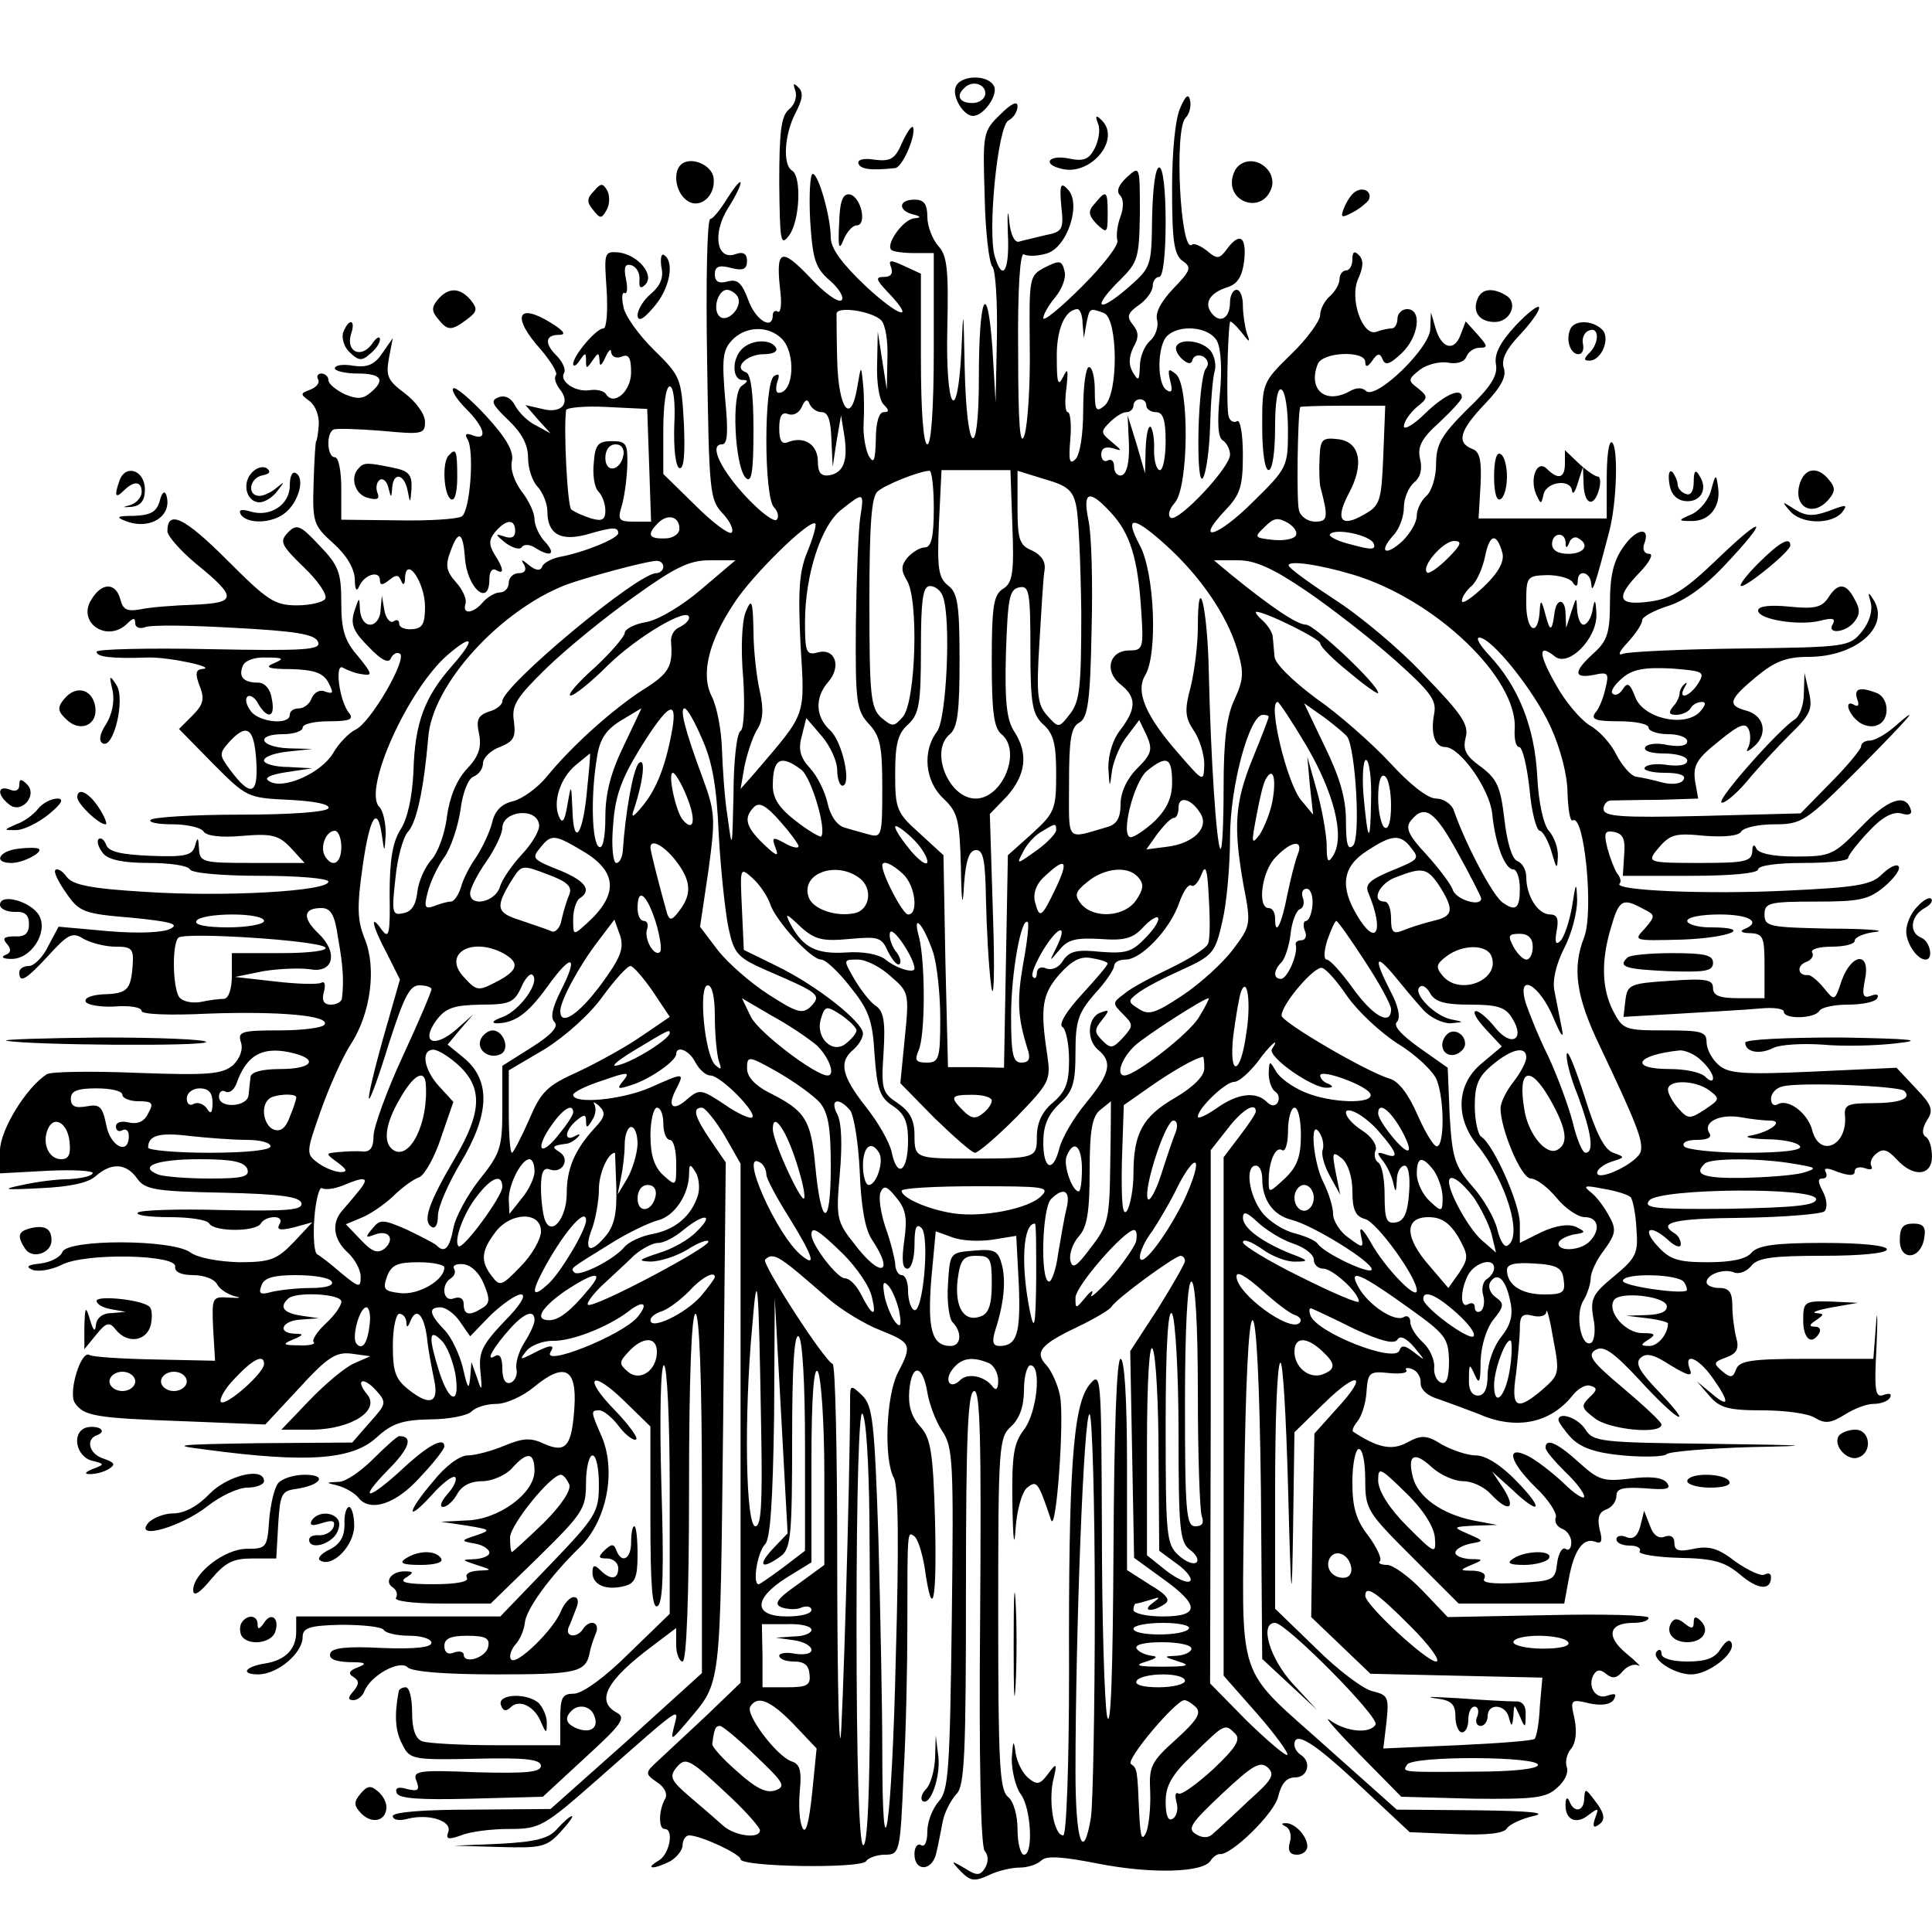 <?xml version="1.0" standalone="no"?>
<!DOCTYPE svg PUBLIC "-//W3C//DTD SVG 20010904//EN"
 "http://www.w3.org/TR/2001/REC-SVG-20010904/DTD/svg10.dtd">
<svg version="1.0" xmlns="http://www.w3.org/2000/svg"
 width="300pt" height="300pt" viewBox="0 0 300 300"
 preserveAspectRatio="xMidYMid meet">
<g transform="translate(0,300) scale(0.1,-0.1)"
fill="#000000" stroke="none">
<path d="M1484 2865 c-6 -15 12 -45 27 -45 16 0 38 31 33 45 -8 20 -53 19 -60
0z m46 -10 c0 -8 -9 -15 -20 -15 -20 0 -26 11 -13 23 12 13 33 7 33 -8z"/>
<path d="M1235 2859 c3 -9 -1 -22 -10 -29 -12 -10 -15 -34 -15 -114 1 -91 2
-99 15 -82 17 22 20 92 5 101 -15 9 -12 56 5 89 11 21 13 32 5 40 -8 8 -9 7
-5 -5z"/>
<path d="M1833 2833 c-8 -16 -13 -68 -13 -126 0 -81 3 -102 16 -112 15 -10 13
-15 -14 -43 -19 -20 -29 -38 -25 -50 2 -10 -3 -24 -11 -31 -9 -8 -16 -25 -16
-40 -1 -22 -2 -24 -11 -9 -7 12 -6 24 1 39 9 15 8 24 -1 35 -10 12 -8 18 9 30
12 8 22 22 22 30 0 8 5 14 10 14 6 0 10 35 10 85 0 50 -4 85 -10 85 -6 0 -10
-33 -11 -77 -1 -78 -1 -78 -40 -112 -46 -39 -53 -28 -9 15 27 27 29 34 30 103
0 74 0 74 -20 56 -13 -12 -17 -22 -11 -28 6 -6 6 -19 1 -33 -5 -13 -7 -30 -5
-37 3 -7 -22 -39 -55 -72 -33 -33 -60 -55 -60 -49 0 6 9 21 19 33 10 12 17 30
14 40 -4 17 -8 17 -30 6 -25 -13 -25 -15 -24 -122 1 -59 -3 -121 -8 -138 -7
-22 -10 15 -10 128 -1 98 3 156 9 152 5 -3 20 -3 34 1 33 8 56 78 34 100 -11
12 -13 7 -10 -26 4 -36 2 -40 -24 -45 -16 -4 -34 -8 -41 -10 -7 -3 -14 10 -16
33 -2 20 -3 11 -2 -20 3 -58 -8 -77 -20 -37 -12 36 4 203 21 212 8 4 14 14 14
22 0 9 -10 4 -27 -13 -27 -26 -27 -30 -24 -127 1 -55 7 -104 12 -109 5 -6 8
-55 7 -110 l-2 -101 -5 85 c-8 110 -21 80 -21 -46 0 -134 -19 -122 -22 14 -2
94 -2 98 -5 30 -6 -124 -25 -96 -22 32 2 91 0 113 -14 128 -9 10 -17 31 -17
45 0 20 -5 27 -20 27 -25 0 -26 -17 -2 -23 12 -3 13 -5 2 -6 -17 -1 -45 -40
-36 -49 3 -3 20 -5 36 -5 l30 0 0 -149 c0 -92 -4 -148 -10 -148 -6 0 -10 51
-10 133 l0 132 -26 12 c-22 10 -25 10 -20 -3 3 -9 -1 -14 -11 -14 -14 0 -13
-4 5 -23 45 -47 20 -41 -33 8 -37 35 -55 59 -55 76 0 32 -19 99 -28 99 -4 0
-6 -32 -4 -72 4 -62 8 -74 31 -94 14 -12 22 -26 18 -30 -5 -5 -27 11 -50 36
-45 47 -53 43 -45 -25 2 -19 0 -31 -4 -29 -4 3 -8 0 -8 -5 0 -25 -27 -8 -38
23 -10 27 -17 33 -32 29 -14 -4 -20 0 -20 11 0 12 6 15 25 10 19 -5 25 -2 25
11 0 11 -6 15 -19 10 -28 -9 -35 32 -11 71 11 17 20 35 20 40 0 5 -9 -6 -20
-23 -11 -18 -23 -33 -27 -33 -5 0 -7 -98 -5 -217 3 -206 4 -219 24 -240 12
-13 18 -26 14 -30 -3 -4 -29 15 -56 42 l-50 49 0 68 c0 38 4 68 10 68 6 0 9
-26 7 -61 -1 -36 2 -63 8 -66 7 -2 9 22 7 69 -4 71 -5 74 -47 115 -23 23 -45
53 -47 67 -3 14 -2 23 2 21 4 -2 5 7 2 22 -4 19 -1 24 9 21 8 -3 13 -13 12
-23 -1 -12 2 -14 9 -7 15 15 -11 46 -41 50 -23 2 -23 0 -19 -58 2 -33 0 -60
-5 -60 -11 0 -46 -41 -47 -55 0 -5 5 -3 10 5 9 13 10 13 10 0 0 -13 1 -13 10
0 9 13 10 13 11 0 0 -10 3 -8 9 5 5 11 9 15 9 8 1 -7 8 -10 16 -7 11 5 15 -1
15 -24 0 -30 -27 -53 -39 -34 -3 5 -15 8 -26 6 -22 -3 -47 14 -39 27 3 5 -2
16 -10 25 -21 20 -20 34 2 34 12 0 8 6 -13 19 -52 32 -61 9 -15 -42 16 -19 27
-37 23 -40 -3 -4 0 -13 6 -21 18 -22 3 -39 -27 -31 l-26 6 19 -22 20 -22 -22
12 c-13 6 -27 20 -33 31 -6 12 -16 17 -26 13 -13 -5 -10 -11 15 -35 21 -20 31
-38 31 -59 0 -17 7 -37 15 -45 8 -9 15 -26 15 -38 0 -35 20 -47 61 -36 41 12
49 12 49 2 0 -8 -53 -30 -92 -37 -13 -3 -25 -10 -26 -15 -3 -7 -10 -6 -20 2
-12 10 -14 10 -8 1 4 -8 1 -13 -8 -13 -9 0 -16 -7 -16 -15 0 -8 -6 -15 -14
-15 -7 0 -19 -7 -26 -15 -15 -18 -33 -20 -27 -2 2 6 -4 21 -15 33 -15 17 -17
26 -8 49 12 33 19 29 22 -11 3 -47 38 -78 38 -33 0 11 4 17 10 14 13 -8 13 1
-2 24 -9 15 -9 23 1 35 17 20 31 21 31 1 0 -9 -6 -12 -17 -8 -15 5 -14 3 2
-10 11 -8 22 -11 25 -7 3 5 12 5 20 0 25 -16 34 -11 17 8 -10 10 -17 27 -17
36 0 10 -9 29 -20 43 -11 15 -18 34 -15 47 3 15 -8 35 -40 70 -25 27 -48 46
-51 43 -4 -3 6 -18 20 -32 29 -29 34 -50 10 -41 -10 4 -13 2 -8 -6 11 -18 4
-112 -9 -120 -7 -4 -51 -7 -99 -6 l-88 1 0 48 c0 27 -4 49 -10 49 -12 0 -14
37 -2 43 4 2 37 1 75 -2 63 -6 67 -5 67 14 0 12 -14 31 -31 44 -27 20 -30 27
-25 55 l6 31 -16 -23 c-12 -18 -23 -23 -45 -20 -16 3 -29 1 -29 -4 0 -4 16 -8
35 -8 38 0 44 -10 20 -30 -12 -10 -21 -10 -40 -2 -14 7 -25 16 -25 22 0 5 -5
10 -11 10 -5 0 -8 -4 -5 -9 3 -5 -2 -12 -12 -16 -16 -6 -16 -7 -1 -18 9 -7 15
-23 14 -37 -1 -14 -3 -25 -4 -25 -1 0 -3 -29 -4 -65 -2 -62 0 -66 31 -94 20
-18 32 -38 33 -55 0 -17 3 -21 7 -11 8 18 32 25 32 9 0 -8 4 -8 14 0 11 9 15
9 19 -1 3 -8 6 -6 6 5 2 35 31 -8 31 -45 0 -27 -4 -34 -20 -35 -11 -1 -20 3
-20 8 0 6 -4 8 -9 4 -5 -3 -12 5 -14 17 l-4 23 -2 -22 c0 -13 -8 -23 -16 -23
-9 0 -15 10 -16 23 -1 21 -1 21 -9 -3 -6 -20 -1 -31 23 -55 19 -20 31 -26 34
-17 3 6 9 10 14 7 12 -8 -46 -108 -69 -118 -10 -5 -26 -21 -35 -37 -19 -31
-78 -57 -99 -43 -9 5 1 10 27 14 l40 6 -37 2 c-21 0 -38 5 -38 10 0 6 17 12
38 14 l37 4 -37 1 c-45 2 -52 22 -8 22 17 0 30 5 30 10 0 6 19 10 41 10 32 0
39 3 31 13 -15 18 -23 79 -9 70 7 -4 20 -9 30 -10 16 -3 15 1 -7 28 -21 24
-26 41 -26 83 0 47 -4 58 -34 89 -30 32 -35 34 -49 20 -13 -14 -11 -19 25 -54
22 -21 37 -43 33 -49 -3 -5 -23 -10 -44 -10 -35 0 -46 8 -109 71 -66 66 -92
78 -92 44 0 -7 20 -30 44 -50 65 -53 64 -61 -2 -64 -32 -1 -69 -4 -83 -7 -21
-4 -28 -1 -32 15 -7 27 -29 27 -45 0 -23 -36 25 -68 56 -37 9 9 12 9 12 0 0
-6 7 -9 15 -6 9 4 71 3 140 -1 95 -5 125 -10 129 -22 5 -12 -19 -14 -169 -11
-96 2 -175 0 -175 -4 0 -8 22 -11 80 -9 32 1 111 -16 83 -18 -9 -1 -10 -8 -3
-26 8 -20 6 -29 -11 -46 l-21 -21 53 -54 c52 -52 53 -53 118 -56 40 -2 64 -7
61 -13 -3 -6 -59 -10 -137 -10 -73 0 -135 -4 -139 -8 -4 -4 11 -7 34 -7 22 0
44 -5 48 -11 4 -7 27 -10 60 -7 47 4 57 1 76 -19 l21 -23 -81 0 c-78 0 -82 1
-83 23 -1 17 -2 18 -6 4 -4 -15 -14 -18 -68 -16 -46 2 -66 6 -70 17 -3 8 -8
12 -12 9 -3 -4 0 -13 7 -22 8 -10 31 -15 71 -15 32 0 61 -4 64 -10 3 -6 52
-10 111 -10 57 0 104 -4 104 -9 0 -15 -162 -24 -283 -16 -86 5 -114 11 -123
23 -7 10 -15 14 -18 11 -3 -3 5 -19 17 -36 20 -29 27 -32 101 -38 61 -6 75
-10 61 -17 -10 -6 -49 -8 -96 -4 l-78 7 -16 -30 c-8 -17 -22 -31 -30 -31 -8 0
-15 -4 -15 -10 0 -18 11 -11 46 27 30 33 37 36 54 25 11 -6 33 -12 49 -12 26
0 29 -3 27 -30 -3 -37 -8 -43 -46 -44 -16 -1 -29 -5 -27 -11 1 -5 21 -9 44 -8
24 2 43 -1 43 -7 0 -5 42 -7 103 -4 111 4 190 -3 181 -17 -3 -5 -34 -9 -70 -9
-59 0 -65 -2 -60 -18 4 -11 -1 -25 -12 -36 -17 -14 -37 -16 -148 -12 -71 3
-135 2 -141 -2 -32 -20 -73 -87 -73 -119 l0 -35 74 4 c41 2 72 0 70 -4 -3 -5
-20 -8 -37 -9 -18 0 -50 -4 -72 -9 -34 -7 -30 -8 28 -5 45 2 74 8 86 19 24 21
47 20 64 -4 12 -17 27 -20 132 -22 88 -2 120 -6 123 -16 3 -11 -20 -13 -122
-11 -69 2 -128 0 -132 -4 -4 -4 18 -7 49 -7 31 0 59 -4 62 -10 8 -13 72 -13
80 0 3 6 13 10 21 10 9 0 12 -5 8 -11 -5 -9 1 -10 22 -5 l29 8 -29 -31 c-26
-27 -36 -31 -85 -31 -33 1 -64 7 -75 15 -28 21 -191 21 -199 1 -3 -8 -18 -16
-34 -18 -20 -2 -24 -5 -12 -10 9 -3 29 0 45 8 36 19 180 16 176 -3 -1 -8 9
-13 28 -13 16 0 33 -6 37 -14 4 -8 17 -16 28 -19 11 -2 7 -3 -8 -2 -28 2 -28
1 -26 -48 l3 -50 -94 2 c-52 1 -97 4 -101 7 -13 8 -33 -57 -23 -74 14 -21 31
-24 172 -29 l124 -5 53 57 c44 48 57 56 81 53 l29 -4 -25 -11 c-14 -6 -45 -32
-69 -57 l-44 -46 49 0 c60 1 105 30 84 55 -19 23 -6 28 14 6 17 -19 16 -21
-10 -50 l-27 -31 -146 -1 c-129 -2 -138 -3 -81 -10 157 -21 227 -16 265 19 24
22 40 27 83 28 29 0 58 6 64 12 7 7 24 12 39 12 15 0 41 12 58 26 47 39 67 30
63 -31 -4 -61 -13 -72 -47 -57 -21 10 -33 9 -62 -3 -19 -8 -45 -15 -57 -15
-12 0 -35 -17 -53 -40 -42 -49 -43 -66 -2 -21 16 18 33 31 36 27 3 -3 -2 -15
-12 -26 -10 -11 -13 -20 -7 -20 6 0 16 9 22 20 7 13 21 20 39 20 15 0 36 9 46
20 24 27 35 25 35 -4 0 -35 -56 -76 -106 -77 l-39 -2 40 -6 c37 -6 38 -7 15
-15 -25 -8 -25 -9 -2 -13 12 -2 22 -9 22 -14 0 -5 -10 -9 -22 -10 -22 -1 -22
-1 2 -9 25 -8 25 -8 2 -9 -13 -1 -20 -5 -17 -11 4 -6 -16 -10 -52 -10 -41 0
-54 3 -43 10 13 8 13 10 -2 10 -20 0 -32 -16 -18 -25 6 -4 8 -11 5 -16 -4 -5
26 -9 70 -9 l77 0 74 72 c69 68 74 75 74 115 0 24 5 43 10 43 6 0 10 -20 10
-45 0 -43 -4 -50 -76 -125 l-77 -80 -158 0 -159 0 0 -24 c0 -27 -17 -44 -48
-49 -32 -5 -39 -17 -11 -17 30 0 69 33 69 58 0 14 10 18 60 19 33 0 63 -3 66
-8 3 -5 21 -9 40 -9 19 0 34 -5 34 -11 0 -7 -25 -10 -77 -8 -55 3 -77 0 -80
-8 -3 -9 7 -13 29 -14 26 0 29 -2 14 -8 -14 -5 -16 -10 -7 -15 9 -6 9 -11 0
-22 -9 -10 -9 -14 0 -14 6 0 14 6 17 14 10 25 55 49 67 37 7 -7 60 -11 138
-11 126 0 139 3 145 35 1 6 5 18 9 28 8 18 -9 24 -20 7 -9 -14 -28 -12 -22 3
3 6 8 20 12 30 4 10 3 17 -4 17 -6 0 -15 -10 -20 -22 -11 -28 -68 -84 -77 -75
-4 4 -1 14 6 23 8 8 14 24 15 34 2 21 38 71 85 117 42 41 57 117 35 171 -18
41 -18 42 -4 42 6 0 20 -11 31 -26 11 -14 23 -22 26 -19 3 3 -12 23 -33 45
-51 52 -37 65 15 14 l40 -39 0 -143 c0 -105 3 -141 11 -136 9 5 10 58 6 190
-3 106 -1 184 4 184 5 0 9 -86 9 -193 l0 -193 -64 -62 c-37 -37 -72 -62 -85
-62 -18 0 -21 -6 -21 -40 l0 -40 -99 0 c-55 0 -106 3 -115 6 -11 4 -16 19 -16
45 0 21 -4 39 -10 39 -5 0 -11 -3 -11 -7 -7 -38 -5 -62 6 -82 11 -23 16 -24
113 -22 78 2 102 -1 102 -11 0 -10 -23 -12 -100 -10 -92 4 -100 2 -93 -14 5
-14 2 -16 -15 -12 -13 4 -19 2 -16 -6 3 -9 36 -11 116 -9 l111 3 66 61 c57 52
64 62 48 70 -32 18 -15 50 56 103 l37 28 0 -26 c0 -14 5 -26 10 -26 6 0 10 97
10 270 0 173 4 270 10 270 6 0 10 -100 10 -279 l0 -279 -117 -106 -118 -105
-122 -1 c-77 0 -123 -4 -123 -10 0 -6 10 -8 24 -4 33 8 69 -4 62 -21 -4 -11 0
-12 20 -5 14 6 48 10 75 10 47 0 53 3 137 77 134 118 126 112 119 83 -6 -24
-5 -23 19 5 55 66 52 42 57 470 l4 400 -24 35 c-25 37 -28 50 -13 50 5 0 21
-20 35 -43 l25 -44 0 -403 0 -403 -52 -50 c-29 -27 -63 -59 -75 -70 -22 -20
-22 -21 -2 -35 11 -7 16 -18 12 -25 -10 -17 -11 -47 -1 -47 15 0 8 -39 -9 -49
-24 -14 -7 -14 18 -1 10 6 19 17 19 25 0 8 5 15 10 15 18 0 80 -29 80 -37 0
-12 187 -15 195 -3 3 5 17 10 29 10 23 0 24 3 29 123 4 67 6 172 6 232 0 148
0 147 10 140 6 -3 13 -26 17 -50 12 -85 19 -53 16 73 -3 110 -7 130 -24 148
-13 15 -18 32 -16 55 4 43 21 40 28 -3 3 -18 13 -45 23 -60 17 -25 18 -48 15
-292 -3 -234 -5 -266 -20 -283 -10 -11 -18 -32 -18 -47 0 -16 -4 -25 -10 -21
-5 3 -10 -3 -10 -14 0 -28 28 -27 34 2 3 12 7 34 10 49 3 15 13 33 21 42 13
12 15 62 15 320 0 238 3 306 13 306 9 0 11 -75 9 -351 -2 -222 1 -355 7 -363
6 -7 6 -17 1 -26 -8 -13 -13 -13 -32 -1 -22 13 -22 12 -6 -5 15 -15 21 -16 43
-6 14 7 36 12 48 12 13 0 28 5 34 11 8 8 33 6 89 -5 82 -16 163 -14 174 5 4 6
10 10 14 10 17 -3 86 64 91 90 5 20 13 29 26 29 20 0 26 24 9 35 -5 3 -10 10
-10 16 0 22 30 4 102 -64 l77 -72 72 -3 c47 -2 75 1 79 9 4 6 23 15 41 19 23
5 -4 8 -89 9 l-123 1 -101 90 c-153 138 -139 95 -136 404 2 169 7 266 13 266
6 0 11 -96 13 -263 l2 -263 43 -40 42 -39 -37 40 c-36 39 -53 95 -28 95 17 0
163 -147 156 -158 -9 -15 -47 -11 -71 7 -11 8 9 -15 45 -52 l66 -67 111 -3
c96 -1 114 1 131 17 12 10 18 24 15 32 -3 8 0 21 7 29 7 9 9 26 5 46 -7 30 -6
31 23 24 19 -4 33 -2 38 6 5 9 2 10 -10 6 -18 -7 -32 15 -21 33 5 8 11 8 20 0
9 -7 16 -6 25 5 7 8 17 12 24 9 6 -4 -2 5 -18 18 -33 27 -28 48 10 48 13 0 24
3 24 8 0 4 -70 6 -156 4 l-156 -3 -39 41 c-21 22 -46 40 -55 40 -10 0 -15 3
-11 6 3 4 -5 21 -18 39 -19 24 -25 44 -25 83 0 29 5 52 10 52 6 0 10 -21 10
-48 0 -46 3 -50 73 -120 l72 -72 82 0 82 0 7 38 c8 44 22 65 41 58 10 -4 12 1
7 19 -4 18 -1 27 10 31 9 3 16 13 16 21 0 12 10 14 44 12 35 -3 42 -1 34 9 -7
8 -26 10 -57 6 -42 -5 -49 -2 -79 25 -33 30 -52 39 -52 23 0 -5 14 -21 30 -37
17 -16 30 -33 30 -39 0 -5 -15 4 -32 21 -18 17 -43 36 -55 42 -36 18 -29 -9
12 -49 20 -19 33 -40 31 -46 -3 -7 2 -15 10 -18 8 -3 14 -13 14 -21 0 -9 -4
-14 -9 -10 -5 3 -11 -7 -13 -22 -3 -27 -6 -28 -61 -31 -39 -2 -57 0 -52 7 3 7
-3 11 -17 12 -22 0 -22 1 -3 9 19 8 19 9 -2 9 -13 1 -23 5 -23 10 0 5 10 11
23 14 22 4 22 4 -3 15 -25 11 -24 11 10 13 l35 1 -37 7 c-49 10 -86 36 -94 67
-9 35 2 41 29 16 13 -12 35 -22 49 -22 14 0 33 -9 43 -20 27 -29 40 -24 20 8
l-18 27 30 -27 c45 -43 52 -33 8 12 -24 25 -48 40 -63 40 -13 0 -37 8 -53 17
-24 15 -32 15 -54 3 -24 -13 -46 -8 -84 17 -2 1 1 9 7 16 6 7 13 28 14 46 2
30 5 32 34 29 18 -2 30 0 28 4 -3 4 1 5 9 2 8 -3 14 -13 13 -22 0 -10 11 -20
29 -25 17 -6 44 -16 62 -23 57 -25 110 -14 144 28 9 12 22 19 29 16 11 -3 10
-7 -2 -18 -13 -13 -13 -16 8 -32 22 -18 104 -26 104 -10 0 4 -27 29 -60 57
-49 41 -56 51 -42 59 12 7 27 -3 68 -47 29 -32 56 -57 61 -57 4 0 -11 18 -32
40 -29 30 -36 43 -28 51 9 9 21 6 47 -11 28 -17 35 -18 30 -6 -10 27 13 18 35
-13 27 -38 27 -49 -1 -25 l-23 19 19 -22 c16 -19 29 -23 83 -23 35 0 72 -5 82
-12 15 -9 24 -8 45 5 14 9 34 17 45 17 11 0 23 4 26 10 3 6 -1 7 -10 4 -13 -5
-15 5 -11 77 2 46 1 60 -1 31 l-4 -52 -103 0 c-86 0 -105 -3 -110 -16 -5 -14
-9 -14 -22 -3 -14 12 -13 14 6 21 17 6 21 14 16 31 -3 12 -6 34 -6 50 0 20 -5
27 -20 27 -11 0 -20 4 -20 9 0 12 27 22 43 15 8 -3 20 2 27 11 10 12 34 15
111 15 59 0 99 4 99 10 0 6 -40 10 -99 10 -75 0 -101 -4 -111 -15 -8 -10 -31
-15 -68 -15 -46 0 -59 4 -78 25 -26 28 -11 35 18 8 10 -9 18 -11 18 -5 0 6 -4
14 -10 17 -27 17 0 23 107 24 65 1 122 6 126 10 5 5 4 18 -2 30 -8 15 -9 21
-1 21 6 0 8 4 5 10 -4 7 3 7 19 0 18 -6 26 -6 26 1 0 6 7 8 16 5 8 -3 13 -2
10 3 -3 5 0 14 8 20 10 8 17 6 31 -9 26 -29 55 -26 55 4 0 14 -4 28 -10 31 -6
4 -5 13 2 25 11 16 8 24 -17 50 l-30 32 -130 -6 c-110 -5 -132 -3 -147 11 -10
9 -18 24 -18 35 0 16 -8 18 -65 18 -61 0 -65 1 -80 30 -18 35 -19 79 -3 131
12 42 18 45 49 28 20 -10 20 -11 3 -31 -18 -19 -18 -19 59 -17 75 3 111 19 42
19 -19 0 -35 5 -35 10 0 6 23 10 50 10 47 0 66 -12 38 -23 -7 -3 -3 -6 10 -6
20 -1 22 -6 22 -51 l0 -50 -40 0 c-30 0 -40 4 -40 16 0 13 -11 15 -67 11 -62
-4 -66 -6 -69 -30 l-3 -26 87 5 c48 3 104 6 125 8 20 2 37 0 37 -5 0 -12 47
-11 55 1 3 6 24 10 45 10 21 0 42 4 45 10 3 6 -1 7 -9 4 -13 -5 -15 0 -10 25
9 43 -20 42 -36 -1 -11 -33 -11 -33 -28 -12 -9 11 -20 20 -24 20 -16 -2 -19
14 -4 20 9 3 13 10 10 15 -3 5 11 9 30 9 20 0 36 4 36 9 0 6 15 12 33 14 17 2
-14 5 -70 5 -96 2 -103 3 -103 22 0 18 7 20 79 20 70 0 83 3 108 24 15 13 25
27 21 31 -3 4 -15 -2 -26 -13 -16 -16 -39 -20 -148 -25 -122 -6 -270 0 -259
11 3 3 1 10 -4 16 -4 6 -11 24 -15 39 -6 24 -4 28 11 25 14 -3 17 -12 15 -36
l-2 -32 105 0 c63 0 105 4 105 10 0 6 30 10 70 10 39 0 70 3 70 8 0 4 14 22
31 40 21 23 38 32 51 29 12 -4 18 -1 15 6 -8 26 -36 16 -78 -28 -42 -43 -46
-45 -101 -45 -36 0 -58 5 -61 13 -3 7 -6 5 -6 -5 -1 -16 -12 -18 -82 -18 -76
0 -81 1 -68 18 22 27 28 29 78 24 30 -2 51 0 55 7 4 6 27 11 51 11 43 0 49 4
130 85 82 83 102 106 55 65 -13 -11 -29 -20 -37 -20 -7 0 -13 -4 -13 -9 0 -4
-21 -30 -47 -56 l-47 -48 -153 -4 c-127 -3 -153 -1 -153 11 0 7 6 14 13 13 6
0 39 1 73 1 l61 2 -5 28 c-3 24 3 34 37 61 33 27 42 30 47 17 3 -8 2 -21 -2
-28 -4 -7 1 -5 11 4 21 20 14 48 -15 55 -28 8 -25 17 17 52 29 24 47 31 81 31
74 0 128 47 101 89 -8 13 -9 12 -4 -5 3 -13 -2 -30 -14 -45 -19 -23 -23 -24
-187 -26 -92 -1 -175 -5 -183 -8 -10 -4 -7 3 7 18 12 13 22 28 22 34 0 5 18
15 40 22 26 8 57 30 87 62 71 75 65 83 -8 13 -52 -50 -72 -63 -106 -68 -51 -7
-56 5 -16 46 15 16 21 28 14 28 -7 0 -11 6 -8 15 11 28 -12 25 -32 -4 -15 -21
-21 -44 -21 -86 0 -47 -4 -60 -25 -79 -32 -29 -32 -40 0 -34 22 5 24 3 18 -21
-3 -14 -10 -32 -16 -38 -7 -10 1 -13 37 -13 25 0 46 -4 46 -10 0 -5 14 -10 30
-10 17 0 30 -5 30 -11 0 -7 -11 -9 -30 -6 -16 4 -32 2 -35 -3 -4 -6 9 -10 29
-10 20 0 36 -5 36 -11 0 -7 -12 -9 -30 -7 -17 3 -33 1 -36 -4 -3 -4 11 -8 31
-8 23 0 34 -4 29 -11 -3 -6 -17 -8 -33 -4 -14 4 -33 8 -41 9 -8 2 -21 17 -30
34 -8 17 -27 38 -42 46 -14 9 -38 37 -52 63 -27 47 -28 65 -2 44 21 -18 66 27
65 65 -1 24 -3 25 -6 7 -2 -13 -9 -23 -14 -23 -5 0 -9 10 -10 23 -1 21 -1 21
-9 -3 l-8 -25 -1 24 c-1 22 -14 22 -17 0 -4 -30 -7 -31 -14 -4 -6 23 -8 25 -9
8 -2 -43 -21 -35 -21 10 0 42 1 43 33 44 17 0 35 -5 39 -11 5 -8 8 -7 8 2 0
19 20 14 21 -5 1 -17 6 -2 28 82 12 47 14 132 4 138 -5 3 -8 -23 -8 -56 l0
-62 -100 0 -99 0 3 51 c2 39 -1 53 -13 57 -25 10 -19 29 20 70 25 26 34 43 29
56 -4 13 4 29 25 51 16 17 30 36 30 42 0 6 -16 -6 -36 -27 -25 -27 -34 -45
-31 -61 3 -17 -8 -35 -45 -70 -40 -40 -48 -54 -48 -85 0 -20 -7 -42 -15 -49
-8 -7 -15 -21 -15 -31 0 -10 -10 -27 -22 -39 -26 -24 -38 -18 -15 8 10 10 17
30 17 44 0 14 7 31 16 39 10 8 13 21 9 37 -4 18 2 31 30 56 19 18 35 35 35 39
0 16 -26 5 -57 -25 -18 -18 -33 -26 -33 -20 0 7 9 20 19 29 19 15 19 17 3 30
-16 12 -16 14 3 29 11 8 30 13 43 11 14 -3 26 1 29 9 3 8 12 14 21 14 13 0 12
3 -4 21 l-18 20 -8 -21 c-10 -27 -30 -21 -39 11 l-7 24 -1 -26 c-1 -30 -85
-111 -100 -96 -6 6 -16 5 -26 -1 -37 -20 -64 3 -49 42 7 20 74 22 74 4 0 -9 4
-8 11 2 8 12 12 12 16 2 4 -10 11 -8 29 9 27 25 33 69 9 69 -8 0 -15 -7 -15
-15 0 -8 -4 -15 -9 -15 -5 0 -15 -2 -23 -5 -22 -9 -43 51 -29 82 8 18 9 29 1
37 -7 7 -10 5 -10 -7 0 -9 -4 -17 -10 -17 -5 0 -10 -6 -10 -14 0 -7 -7 -19
-15 -26 -8 -7 -15 -20 -15 -29 0 -9 -20 -37 -45 -61 -45 -44 -45 -45 -45 -112
0 -39 4 -68 10 -68 6 0 10 29 10 66 0 41 4 63 10 59 6 -3 10 -32 10 -63 0 -57
-1 -59 -55 -112 -54 -54 -92 -65 -42 -12 23 24 27 37 27 86 0 31 -4 55 -9 52
-5 -3 -11 0 -13 7 -4 10 -2 128 2 147 0 3 8 -4 17 -15 14 -18 15 -18 9 -2 -3
10 -6 30 -6 43 0 13 -4 24 -10 24 -5 0 -10 -9 -10 -19 0 -25 -15 -34 -28 -18
-13 16 -4 32 24 41 16 5 23 17 26 41 4 38 -7 45 -27 18 -11 -15 -15 -16 -30
-3 -10 8 -21 13 -24 10 -18 -15 -28 179 -10 197 6 6 9 18 7 27 -2 11 -7 8 -15
-11z m-688 -293 c10 -16 -16 -43 -28 -31 -11 11 -2 41 12 41 5 0 13 -5 16 -10z
m223 -37 c7 -7 11 -32 10 -60 l-1 -48 -7 45 -7 45 -1 -50 c-1 -28 3 -56 10
-63 9 -9 9 -12 0 -12 -7 0 -12 -16 -12 -42 -1 -34 -3 -39 -11 -26 -5 10 -9 32
-8 50 1 18 1 47 -1 63 -3 29 -3 28 -9 -7 -10 -59 -29 -33 -31 42 -1 36 -1 69
-1 73 1 12 54 4 69 -10z m313 -5 l2 -23 4 23 c5 24 5 24 27 16 22 -8 23 -126
1 -144 -13 -11 -15 -7 -15 24 0 20 -4 36 -9 36 -5 0 -9 -30 -9 -66 0 -39 -5
-70 -12 -77 -9 -9 -11 -3 -8 31 2 23 0 42 -4 42 -4 0 -5 17 -2 38 3 28 2 32
-5 17 -8 -16 -10 -10 -10 28 -1 44 12 76 32 77 4 0 8 -10 8 -22z m-467 -24
c22 -22 19 -84 -5 -84 -4 0 -5 7 -2 17 4 11 3 14 -5 9 -16 -10 -16 -188 0
-204 6 -6 8 -15 4 -19 -4 -4 -24 11 -45 33 -41 43 -61 84 -40 84 9 0 10 19 5
71 -5 60 -4 75 10 90 21 23 57 24 78 3z m676 -4 c6 -12 8 -45 4 -84 -4 -42 -3
-66 5 -70 6 -4 11 -14 11 -22 0 -20 -80 -105 -92 -98 -5 3 -3 13 6 23 22 24
23 183 2 200 -12 10 -13 8 -9 -10 4 -15 3 -20 -5 -15 -16 9 -15 69 0 84 19 19
66 15 78 -8z m-614 -110 c10 0 14 -13 15 -42 l2 -43 6 40 7 40 5 -31 c6 -39
-1 -58 -23 -62 -13 -2 -18 4 -18 21 0 26 -20 40 -45 31 -11 -5 -15 1 -15 21 0
19 4 26 14 22 8 -3 17 2 21 11 5 12 9 13 12 5 3 -7 11 -13 19 -13z m504 10 c0
-5 7 -10 15 -10 11 0 15 -12 15 -45 0 -25 -4 -45 -9 -45 -5 0 -9 14 -9 30 1
17 -2 33 -5 37 -4 3 -7 -11 -8 -33 l-1 -39 -13 45 -14 45 2 -44 c1 -28 -3 -46
-11 -49 -6 -2 -12 4 -12 13 0 9 -4 13 -10 10 -5 -3 -10 1 -10 9 0 10 6 13 18
10 15 -5 15 -4 -2 10 -17 14 -17 16 -3 30 9 9 20 16 26 16 6 0 11 5 11 10 0 6
5 10 10 10 6 0 10 -4 10 -10z m-772 -92 l3 -88 -27 0 c-23 0 -25 3 -19 23 4
12 8 40 9 62 1 36 -1 40 -24 40 -21 0 -26 -5 -28 -34 -2 -18 1 -38 7 -44 6 -6
11 -19 11 -30 0 -14 -5 -17 -22 -12 -13 4 -26 10 -31 14 -6 6 -12 124 -8 154
0 4 29 7 64 5 l62 -3 3 -87z m1140 15 c-3 -72 -5 -78 -30 -92 -36 -21 -45 -8
-24 32 25 46 18 81 -16 85 -25 3 -28 0 -29 -30 -1 -18 0 -37 1 -43 13 -49 12
-55 -8 -55 -11 0 -23 8 -25 18 -4 13 -2 149 2 160 1 1 30 2 66 2 l66 0 -3 -77z
m-1180 0 c-5 -25 -28 -28 -28 -4 0 12 6 21 16 21 9 0 14 -7 12 -17z m482 -83
c0 -44 -4 -60 -14 -60 -7 0 -19 -7 -27 -16 -10 -12 -10 -20 -1 -35 19 -29 14
-189 -6 -212 -14 -16 -16 -16 -34 -1 -16 15 -18 35 -18 179 0 118 3 165 13
172 11 10 63 31 80 32 4 1 7 -26 7 -59z m122 -27 c3 -73 0 -88 -14 -97 -15 -9
-18 -26 -18 -112 0 -78 3 -104 15 -114 32 -26 2 -100 -40 -100 -42 0 -72 74
-40 100 12 10 15 36 15 115 0 86 -3 105 -18 116 -15 12 -17 27 -14 97 l4 82
53 0 54 0 3 -87z m99 32 c4 -17 7 -91 8 -165 0 -115 -2 -138 -17 -158 -18 -23
-18 -23 -36 -3 -15 17 -17 32 -12 113 3 51 6 102 8 113 2 13 -5 23 -19 30 -20
8 -23 17 -23 67 l0 57 42 -13 c35 -10 44 -17 49 -41z m-335 -17 c-3 -18 -6
-93 -7 -166 -1 -123 1 -135 20 -156 18 -19 21 -35 21 -100 0 -73 -1 -77 -20
-72 -11 3 -29 8 -39 11 -12 4 -22 19 -26 38 -4 18 -16 42 -27 54 -15 16 -19
29 -13 50 l7 28 24 -28 c13 -15 24 -39 24 -53 0 -13 4 -24 8 -24 15 0 0 69
-19 86 -23 21 -24 51 -3 75 21 24 11 53 -16 46 -18 -5 -20 0 -20 47 0 73 25
151 57 175 34 27 35 27 29 -11z m389 6 c30 -32 42 -72 47 -151 4 -59 3 -63
-18 -63 -31 0 -40 -31 -15 -52 26 -20 26 -38 1 -71 -12 -15 -19 -38 -19 -59 2
-33 2 -33 6 -3 3 16 13 40 24 53 l18 24 12 -25 c9 -21 7 -28 -15 -50 -16 -16
-26 -37 -26 -56 0 -21 -6 -31 -20 -35 -66 -19 -60 -26 -60 68 0 68 3 87 16 94
13 7 17 33 19 143 2 74 0 151 -5 172 -9 44 1 48 35 11z m-670 -25 c0 -8 -10
-15 -22 -15 -26 -1 -29 6 -11 24 15 15 33 10 33 -9z m956 -12 c-5 -5 -21 -7
-37 -5 -26 3 -27 4 -10 20 14 14 20 15 36 6 11 -7 16 -16 11 -21z m-757 -23
c-13 -31 -15 -59 -11 -144 7 -115 10 -105 -70 -199 l-23 -26 6 35 c4 19 12 44
19 56 10 15 11 32 5 60 -5 21 -10 64 -10 94 -1 48 -3 52 -12 30 -6 -14 -8 -58
-4 -102 3 -45 1 -80 -4 -83 -6 -3 -11 -48 -11 -98 -2 -86 -2 -89 -9 -37 -5 30
-8 79 -9 108 -1 29 -8 66 -16 81 -17 34 -5 85 36 146 28 43 117 130 125 122 2
-2 -3 -21 -12 -43z m557 9 c53 -48 94 -108 110 -161 11 -37 10 -47 -4 -78 -12
-25 -17 -62 -17 -136 0 -56 -2 -99 -5 -96 -6 6 -15 140 -18 275 -2 100 -17
161 -17 69 0 -26 -5 -67 -11 -92 -10 -37 -9 -48 5 -69 9 -13 16 -37 16 -52 -1
-28 -1 -28 -40 17 -51 58 -67 96 -52 121 20 32 15 159 -8 202 -25 47 -11 47
41 0z m322 3 c4 -10 -4 -10 -33 -2 -22 5 -37 13 -35 16 7 11 63 -1 68 -14z
m200 -15 c3 -13 -6 -30 -29 -52 -19 -18 -34 -28 -34 -22 0 6 7 16 15 23 8 7
17 27 21 46 7 35 18 38 27 5z m98 17 c0 -10 2 -10 6 0 2 6 9 10 14 6 18 -10 9
-24 -16 -24 -16 0 -25 6 -25 15 0 18 20 20 21 3z m-183 -25 c-15 -15 -30 -25
-32 -22 -10 9 25 49 42 49 13 0 11 -6 -10 -27z m-1218 -13 c0 -5 -5 -10 -11
-10 -29 0 -239 -175 -239 -199 0 -5 -9 -13 -21 -16 -17 -6 -20 -13 -15 -35 4
-21 -1 -35 -19 -54 -16 -17 -27 -44 -31 -74 -3 -26 -14 -56 -24 -67 -10 -11
-20 -33 -22 -50 -2 -20 -9 -31 -22 -33 -17 -4 -18 1 -12 54 3 32 12 65 20 73
13 15 24 65 31 146 6 82 111 197 214 237 33 12 122 36 139 37 6 1 12 -3 12 -9z
m59 -35 c-29 -25 -67 -48 -86 -51 -18 -3 -33 -11 -33 -17 0 -5 -21 -30 -47
-54 -26 -23 -43 -43 -37 -43 6 0 32 21 58 47 46 45 126 92 126 74 0 -5 -7 -11
-15 -15 -8 -3 -14 -13 -13 -23 3 -38 -3 -49 -45 -75 -46 -30 -109 -86 -148
-134 -14 -17 -37 -34 -52 -38 -18 -4 -29 -15 -33 -34 -4 -15 -15 -38 -24 -52
-10 -14 -21 -35 -24 -47 -4 -13 -11 -23 -16 -23 -5 0 -16 -3 -26 -7 -14 -5
-16 -2 -10 21 4 16 15 40 26 55 10 14 21 47 25 73 3 26 12 49 20 52 8 3 15 12
15 21 0 8 12 20 26 25 22 9 25 15 22 40 -4 25 4 37 51 83 31 30 91 79 135 110
64 46 86 57 118 57 l40 0 -53 -45z m940 -3 c38 -26 100 -74 136 -106 56 -50
66 -63 62 -84 -6 -31 1 -52 17 -52 23 0 69 -65 73 -103 5 -49 20 -87 33 -87 5
0 10 -13 10 -30 0 -30 -6 -36 -26 -22 -15 9 -59 92 -77 145 -4 9 -16 17 -27
17 -13 0 -41 22 -72 56 -28 30 -80 76 -115 100 -36 27 -64 54 -64 65 -1 10 -2
25 -3 32 -1 6 -8 17 -16 24 -8 7 -12 13 -9 13 14 0 99 -42 99 -49 0 -5 20 -25
45 -45 25 -21 45 -35 45 -32 0 13 -99 106 -112 106 -14 0 -54 27 -118 79 l-25
21 37 0 c27 0 54 -12 107 -48z m71 26 c128 -38 257 -161 252 -240 -1 -16 2
-28 7 -28 5 0 12 -29 16 -65 3 -36 11 -65 16 -65 4 0 13 -15 18 -32 8 -28 9
-29 10 -9 1 14 -6 32 -14 41 -8 9 -16 43 -18 85 -4 76 -29 139 -75 188 -14 15
-21 27 -15 27 19 0 85 -82 111 -139 15 -33 26 -75 26 -102 1 -26 4 -45 8 -43
18 12 33 -141 18 -181 -19 -48 -13 -92 24 -169 57 -120 67 -146 64 -163 -3
-18 -68 -49 -68 -34 0 5 10 13 22 17 22 7 22 7 3 14 -14 5 -27 31 -44 86 -14
43 -26 74 -28 68 -2 -7 5 -36 17 -65 21 -57 26 -89 12 -89 -5 0 -14 22 -20 48
-7 26 -24 72 -38 102 -15 30 -30 68 -35 83 -14 48 21 29 43 -23 12 -29 17 -35
13 -16 -3 15 -8 41 -11 56 -4 17 2 42 15 68 12 23 20 56 20 74 -1 30 -2 29 -8
-10 -4 -23 -12 -47 -18 -53 -7 -7 -9 -3 -6 15 4 19 1 26 -10 26 -19 0 -37 29
-37 58 0 11 -6 22 -14 25 -8 3 -16 29 -20 65 -6 50 -11 62 -36 81 -24 17 -29
27 -24 46 5 20 -6 36 -65 97 -38 41 -102 94 -140 118 -38 25 -70 48 -70 52 -1
8 45 2 99 -14z m-636 -34 c13 -33 6 -190 -9 -210 -23 -30 -19 -77 10 -104 22
-21 25 -32 27 -104 1 -62 3 -68 5 -28 3 37 8 52 19 52 11 0 14 -17 15 -77 1
-43 4 -103 8 -133 4 -30 6 17 3 105 l-5 161 27 28 c29 33 33 66 11 100 -12 18
-15 47 -13 122 3 85 5 99 21 102 15 3 17 -7 17 -96 0 -86 3 -101 20 -117 16
-14 20 -31 20 -76 0 -55 -2 -61 -37 -93 l-38 -34 -3 -165 -3 -165 -44 1 -43 0
-4 164 -3 165 -37 34 c-36 32 -38 38 -38 93 0 45 4 62 20 76 17 16 20 31 20
117 0 77 3 98 14 98 8 0 17 -7 20 -16z m-763 -109 c-42 -48 -57 -88 -59 -163
-2 -40 -9 -73 -20 -90 -12 -19 -17 -46 -17 -100 1 -62 -1 -71 -12 -56 -19 27
-16 8 8 -37 l20 -40 -26 -91 c-14 -50 -24 -92 -22 -94 2 -2 16 37 31 86 23 71
32 90 47 90 11 0 19 -3 19 -6 0 -4 -20 -51 -45 -105 -25 -54 -45 -110 -45
-123 0 -18 -5 -25 -17 -24 -10 1 -27 0 -38 -1 -20 -2 -20 -2 -1 -16 15 -11 16
-15 5 -15 -8 0 -24 6 -35 14 -19 14 -19 16 4 81 13 37 34 84 47 104 31 48 40
119 21 164 -11 28 -12 48 -3 111 11 78 23 97 30 49 4 -28 4 -28 6 2 0 17 -4
36 -10 42 -26 26 44 182 106 236 41 35 44 25 6 -18z m-276 5 c-15 -6 -8 -9 27
-9 36 -1 50 -6 58 -21 8 -16 8 -18 -5 -14 -8 4 -17 -1 -21 -10 -3 -9 -12 -16
-20 -16 -8 0 -14 -4 -14 -10 0 -16 -46 -12 -60 5 -7 9 -10 19 -6 23 4 4 12 -1
17 -11 15 -25 27 -21 21 8 -2 15 -11 25 -21 25 -23 0 -31 9 -24 26 3 8 18 14
37 13 26 0 28 -2 11 -9z m2212 -31 c-13 -21 -33 -27 -21 -6 4 6 4 9 0 5 -4 -3
-8 -10 -8 -15 0 -4 -4 -14 -10 -20 -8 -10 -6 -13 5 -13 9 0 19 5 22 10 3 6 11
10 18 10 7 0 5 -6 -4 -16 -25 -24 -88 -9 -100 24 -8 21 -12 23 -19 12 -5 -8
-12 -11 -16 -7 -4 3 3 14 15 24 16 14 35 17 76 15 50 -4 53 -5 42 -23z m-609
-96 c43 -73 60 -140 43 -170 -9 -15 -11 -12 -11 17 -1 19 -8 58 -16 85 l-14
50 4 -45 5 -45 -19 23 c-22 27 -52 152 -36 152 2 0 22 -30 44 -67z m64 13 c13
-20 21 -157 9 -169 -8 -8 -11 2 -11 38 0 36 -10 69 -33 116 l-32 67 30 -21
c16 -12 33 -26 37 -31z m-1123 -13 c-20 -41 -29 -74 -29 -111 0 -33 -4 -51
-10 -47 -11 7 -13 80 -3 139 4 28 14 43 37 57 17 10 31 19 32 19 0 0 -12 -26
-27 -57z m75 25 c-10 -56 -24 -92 -45 -118 -17 -21 -20 -21 -14 -5 14 43 18
80 7 70 -9 -9 -21 -77 -25 -137 -1 -10 -5 -18 -10 -18 -5 0 -8 26 -5 58 3 45
12 71 42 120 43 69 58 78 50 30z m46 -15 c16 -35 23 -75 26 -148 3 -55 10
-120 15 -145 9 -42 14 -47 62 -68 79 -34 83 -37 66 -55 -13 -12 -21 -10 -66
19 -28 18 -63 49 -78 68 l-28 37 13 87 c11 82 11 90 -10 147 -26 70 -35 105
-27 105 4 0 16 -21 27 -47z m880 34 c0 -2 -11 -31 -25 -65 -28 -69 -30 -106
-14 -197 12 -61 11 -63 -17 -100 -15 -20 -50 -52 -77 -70 -42 -28 -53 -32 -68
-22 -18 11 -18 13 -2 25 10 8 41 24 68 36 48 22 52 26 63 75 7 29 12 88 12
131 0 79 30 190 51 190 5 0 9 -1 9 -3z m-1572 -70 c3 -52 -9 -55 -41 -12 -17
23 -17 25 0 44 27 29 38 20 41 -32z m514 -39 c-6 -73 -21 -96 -23 -38 -2 44
-2 44 -8 10 -4 -25 -8 -30 -13 -18 -10 23 2 60 26 80 12 10 21 17 22 18 1 0
-1 -24 -4 -52z m332 27 c16 -12 40 -94 31 -104 -2 -1 -20 9 -39 24 -26 20 -36
35 -36 55 0 42 12 49 44 25z m576 -20 c0 -24 -8 -41 -27 -60 -15 -14 -32 -25
-37 -25 -17 0 4 85 25 103 31 25 39 21 39 -18z m309 -27 c-1 -72 -5 -68 -12
10 -2 28 0 52 4 52 5 0 9 -28 8 -62z m-1063 6 c15 -36 12 -57 -5 -38 -11 11
-25 74 -16 74 3 0 13 -16 21 -36z m910 -7 c-3 -18 -13 -42 -20 -53 -13 -17
-13 -13 -5 29 5 27 11 53 15 58 11 19 16 0 10 -34z m184 -8 c0 -24 -4 -38 -10
-34 -5 3 -10 24 -10 46 0 24 4 38 10 34 6 -3 10 -24 10 -46z m-920 -63 c0 -4
-10 -2 -22 5 -18 10 -20 9 -14 -7 6 -15 2 -14 -18 5 -28 27 -32 41 -15 58 8 8
19 2 40 -22 16 -18 29 -36 29 -39z m624 51 c14 -22 -10 -47 -53 -52 l-31 -4
17 24 c10 13 21 25 26 25 4 0 7 7 7 16 0 19 20 14 34 -9z m-1027 -17 c2 -8
-10 -29 -26 -46 -15 -16 -32 -40 -35 -52 -8 -23 -46 -31 -46 -9 0 7 11 29 25
49 14 20 25 44 25 52 0 27 53 33 57 6z m1427 -45 c20 -36 36 -68 36 -70 0 -14
-39 -2 -44 13 -3 9 -22 34 -41 55 -29 31 -33 42 -24 53 21 26 37 15 73 -51z
m-824 -13 c0 -7 -11 0 -25 16 -14 17 -25 33 -25 38 0 4 11 -3 25 -16 14 -13
25 -30 25 -38z m200 49 c0 -5 -14 -20 -31 -32 -31 -22 -31 -22 -20 -1 6 12 19
26 29 31 21 13 22 13 22 2z m-1110 -26 c0 -26 -14 -33 -25 -15 -9 14 1 40 15
40 5 0 10 -11 10 -25z m374 -6 c55 -32 57 -68 7 -113 -21 -19 -21 -19 -21 7 0
14 5 29 10 32 19 12 10 26 -27 42 -48 19 -48 20 -33 38 16 20 22 19 64 -6z
m1286 6 c15 -19 15 -19 -34 -39 -30 -13 -37 -20 -31 -33 25 -60 12 -85 -18
-34 -27 45 -22 76 16 100 38 25 51 26 67 6z m-1141 -21 c24 -31 26 -52 6 -78
-11 -15 -15 -16 -19 -5 -11 39 -26 97 -26 103 0 14 20 4 39 -20z m966 9 c-4
-10 -11 -38 -16 -62 -9 -47 -19 -66 -19 -38 0 10 -4 17 -10 17 -18 0 -11 56
10 78 25 27 45 29 35 5z m-1131 -62 c-4 -9 -9 -26 -12 -39 -2 -13 -10 -21 -16
-18 -6 3 -28 10 -48 17 -38 12 -40 20 -11 66 13 20 15 20 54 5 30 -11 38 -19
33 -31z m518 32 c19 -17 25 -63 8 -63 -8 0 -40 61 -40 76 0 9 15 3 32 -13z
m237 -23 c-22 -46 -25 -47 -32 -20 -3 13 2 28 16 40 32 30 37 24 16 -20z m237
-85 c-2 -7 -29 -24 -58 -38 -29 -14 -62 -31 -72 -40 -19 -14 -19 -15 -2 -32
16 -16 16 -18 0 -36 -16 -17 -19 -18 -32 -5 -13 13 -13 17 -1 32 12 15 12 17
-1 12 -21 -6 -24 -42 -5 -58 23 -19 19 -37 -19 -83 -19 -23 -37 -54 -41 -70
-10 -39 -25 -33 -25 9 0 26 7 43 25 60 21 19 25 32 25 80 0 48 4 61 30 91 17
18 30 38 30 43 0 6 8 10 18 10 24 0 69 47 83 88 6 17 14 30 19 27 4 -3 11 5
16 18 6 16 9 7 11 -37 2 -32 2 -64 -1 -71z m-680 61 c8 -25 63 -86 79 -86 7 0
27 -19 45 -42 29 -36 35 -52 38 -106 4 -53 8 -66 28 -79 18 -12 24 -24 24 -54
0 -47 -16 -60 -25 -20 -3 17 -22 49 -41 73 -37 47 -42 69 -19 88 8 7 15 18 15
25 0 18 -72 75 -134 105 l-51 25 -3 65 c-3 64 -3 64 17 46 11 -10 23 -28 27
-40z m138 41 c22 -16 17 -50 -7 -55 -29 -6 -64 6 -71 24 -14 37 41 58 78 31z
m434 0 c9 -10 7 -19 -4 -35 -18 -26 -65 -29 -85 -6 -11 14 -10 19 10 35 27 22
64 25 79 6z m466 -11 c25 -39 23 -49 -9 -56 -16 -4 -38 -11 -47 -15 -15 -6
-18 -2 -18 19 0 14 -4 26 -10 26 -22 0 -8 29 18 38 41 16 48 14 66 -12z m-196
-31 c-1 -14 -6 -25 -10 -25 -4 0 -5 -7 -2 -15 4 -8 1 -15 -5 -15 -6 0 -10 -3
-9 -7 4 -14 -13 -53 -23 -53 -12 0 -12 13 1 26 5 5 12 25 14 44 2 19 9 36 14
38 6 2 8 10 5 18 -3 8 0 14 6 14 6 0 10 -11 9 -25z m-1020 -26 c7 -23 10 -44
7 -47 -9 -9 -26 21 -20 36 2 6 0 12 -5 12 -6 0 -10 9 -10 20 0 33 14 22 28
-21z m-493 -26 c8 -44 9 -67 6 -93 0 -5 -8 -10 -17 -10 -11 0 -15 6 -11 20 3
11 1 17 -4 14 -6 -3 -38 -2 -72 2 l-62 7 44 9 c25 4 57 5 72 3 37 -7 45 26 13
56 -25 24 -23 39 5 39 15 0 21 -11 26 -47z m-115 27 c0 -5 -25 -10 -56 -10
-34 0 -53 4 -49 10 3 6 28 10 56 10 27 0 49 -4 49 -10z m909 -28 c45 4 50 3
60 -20 7 -13 14 -22 18 -19 3 4 0 13 -7 21 -6 9 -10 21 -8 28 4 11 38 -40 38
-56 0 -8 -28 0 -45 14 -10 8 -34 13 -61 11 -47 -3 -67 8 -86 43 -10 19 -8 19
15 -3 22 -20 34 -23 76 -19z m460 2 c-21 -22 -30 -25 -70 -22 -37 4 -48 1 -58
-13 -6 -11 -17 -16 -26 -13 -8 4 -15 1 -15 -7 0 -7 -3 -10 -6 -6 -4 3 4 22 16
42 24 39 39 41 20 3 -11 -22 -11 -22 5 -3 13 16 25 19 63 17 38 -3 51 1 66 17
11 12 22 19 24 16 3 -3 -5 -17 -19 -31z m-846 -73 c-35 -47 -63 -65 -63 -41 0
16 29 70 59 109 l25 33 9 -25 c6 -20 1 -34 -30 -76z m516 50 c6 -19 11 -65 11
-102 0 -63 -2 -69 -21 -69 -17 0 -19 4 -13 18 11 22 11 138 1 177 -11 40 7 20
22 -24z m140 -16 c-10 -57 -9 -84 6 -132 6 -17 3 -23 -9 -23 -13 0 -16 12 -16
73 0 66 16 155 26 145 2 -3 -1 -31 -7 -63z m530 3 c23 -35 41 -68 41 -75 0
-27 -28 -11 -59 32 -18 25 -36 45 -41 45 -5 0 -4 14 1 30 6 17 12 30 14 30 2
0 22 -28 44 -62z m-1614 21 c5 -5 -23 -9 -68 -9 l-77 0 0 -35 c0 -21 -5 -35
-12 -36 -7 0 -24 -2 -37 -5 -14 -2 -28 1 -33 8 -10 16 -11 82 -1 92 9 9 216
-4 228 -15z m1875 1 c0 -11 -4 -20 -10 -20 -5 0 -14 9 -20 20 -9 17 -8 20 10
20 13 0 20 -7 20 -20z m-1599 -10 c27 -15 24 -27 -11 -45 -27 -14 -30 -14 -49
7 -35 36 10 64 60 38z m1535 -5 c14 -37 -50 -62 -76 -30 -11 13 -10 18 6 30
25 19 63 19 70 0z m-596 -11 c0 -3 -18 -24 -40 -48 -24 -26 -37 -47 -30 -51 5
-3 10 -26 10 -51 0 -35 -5 -49 -25 -66 -17 -14 -25 -32 -25 -53 0 -33 -1 -34
-100 -34 -88 0 -90 0 -90 36 0 24 -7 37 -26 50 -24 16 -26 21 -22 79 3 48 0
64 -12 72 -8 5 -23 24 -33 41 -18 31 -18 31 5 31 13 0 36 -12 51 -26 28 -24
29 -26 22 -95 l-7 -71 53 -54 c30 -29 58 -54 63 -54 5 0 34 25 64 55 52 54 54
57 48 98 -11 72 -8 93 19 124 20 22 33 29 51 25 13 -2 24 -6 24 -8z m-849 -42
c-13 -26 -17 -42 -10 -49 7 -7 -5 -20 -35 -39 l-46 -29 0 -66 c0 -61 -3 -70
-35 -110 -19 -24 -38 -59 -41 -76 -6 -32 -14 -40 -27 -26 -4 3 -25 14 -46 24
-37 16 -41 16 -53 1 -11 -13 -11 -15 4 -9 22 8 32 -7 15 -22 -11 -8 -19 -5
-37 14 l-23 24 24 10 c13 5 35 20 49 33 14 14 32 27 41 30 8 3 24 31 34 62
l19 55 -22 24 c-24 26 -29 57 -9 57 7 0 25 -11 40 -25 37 -35 35 -73 -7 -144
-41 -70 -50 -97 -36 -106 6 -4 10 4 10 17 0 14 16 50 35 82 45 75 47 126 8
161 l-28 23 20 24 20 23 -27 -24 c-34 -29 -55 -20 -31 14 15 20 27 24 69 25
45 0 52 3 63 26 6 15 15 24 18 20 12 -11 -20 -55 -46 -65 -14 -5 -19 -9 -11
-10 29 0 49 14 80 57 38 53 49 49 21 -6z m1338 -29 c11 -13 31 -22 43 -22 22
2 22 2 2 6 -26 5 -60 40 -50 50 4 5 12 0 17 -10 8 -13 23 -17 62 -17 42 0 55
-4 65 -21 21 -33 -1 -46 -26 -15 -11 14 -25 26 -30 26 -6 0 0 -12 14 -27 l26
-28 -31 -26 c-39 -32 -42 -83 -8 -126 46 -57 72 -143 48 -157 -5 -4 -12 8 -16
25 -4 17 -21 47 -38 66 -28 32 -32 44 -36 111 l-3 74 -44 31 c-28 20 -41 34
-35 40 6 6 3 24 -10 48 -26 51 -24 60 6 24 13 -16 33 -40 44 -52z m-1195 27
l26 -39 -44 -30 c-23 -16 -68 -41 -98 -55 -49 -22 -58 -31 -77 -76 -12 -27
-24 -50 -26 -50 -3 0 -5 29 -5 64 l0 64 56 33 c32 20 70 54 90 82 19 26 38 47
43 47 4 0 20 -18 35 -40z m1078 -7 c16 -23 51 -56 79 -74 28 -17 55 -43 60
-56 12 -31 12 -103 0 -103 -5 0 -18 22 -30 49 -14 32 -29 52 -43 56 -37 11
-168 88 -168 98 0 18 52 78 63 74 7 -2 24 -22 39 -44z m-982 -32 c0 -27 3 -58
6 -68 5 -14 4 -15 -5 -7 -17 15 -27 124 -12 124 7 0 11 -19 11 -49z m825 -27
c-9 -65 -27 -67 -20 -2 4 29 9 60 12 68 10 26 16 -18 8 -66z m-667 -17 c19
-18 30 -47 17 -47 -19 0 -107 67 -119 91 l-14 29 46 -27 c26 -14 57 -35 70
-46z m594 44 c-14 -25 -99 -91 -116 -91 -14 0 -4 28 17 47 18 16 106 73 114
73 1 0 -5 -13 -15 -29z m-532 -21 c0 -4 -7 -13 -16 -20 -21 -18 -49 9 -39 39
6 19 8 20 31 5 13 -9 24 -20 24 -24z m-290 -4 c0 -9 -55 -44 -80 -50 -14 -4
-3 6 25 23 53 32 55 33 55 27z m935 -25 c-7 -12 63 -61 85 -60 10 0 11 2 3 6
-7 2 -13 8 -13 13 0 11 74 -16 78 -29 5 -16 -62 -14 -102 3 -19 8 -39 22 -45
33 -10 17 -10 16 -11 -4 0 -12 5 -25 10 -28 6 -4 7 -11 4 -17 -4 -6 -10 -6
-17 1 -17 17 -46 13 -78 -10 -16 -11 -29 -17 -29 -13 0 13 43 54 56 54 8 0 23
14 36 30 20 28 37 42 23 21z m-1517 -7 c37 -10 25 -24 -23 -24 -29 0 -45 -5
-46 -12 -1 -7 -2 -20 -3 -28 -1 -19 -46 -22 -46 -3 0 8 5 11 10 8 6 -3 13 2
17 12 16 46 42 60 91 47z m622 -14 c6 -11 16 -20 23 -20 16 0 73 -58 65 -65
-3 -3 -23 6 -43 20 -36 24 -39 24 -57 9 -23 -21 -33 -13 -18 15 13 26 13 26
-41 2 -44 -19 -119 -26 -119 -11 0 4 20 14 45 22 40 14 44 14 33 0 -11 -13 -9
-14 12 -7 29 9 69 37 70 48 0 14 20 7 30 -13z m1290 8 c0 -7 -9 -24 -20 -38
-11 -14 -20 -32 -20 -41 0 -32 32 -109 47 -109 8 0 26 -13 40 -30 13 -16 33
-30 44 -30 21 0 25 -20 7 -38 -14 -14 -48 -16 -48 -3 0 5 10 11 23 14 20 3 20
4 4 12 -12 5 -31 2 -53 -8 l-34 -17 0 30 c0 31 -41 123 -60 135 -5 3 -10 25
-10 48 0 33 6 46 28 64 30 25 52 29 52 11z m272 -5 c10 -9 18 -21 18 -27 0 -6
-5 -5 -12 2 -7 7 -31 12 -55 12 -65 0 -53 22 16 29 8 0 23 -6 33 -16z m-1369
-65 c13 -16 17 -38 17 -100 0 -96 -15 -95 -24 1 -7 73 -15 86 -73 115 -21 11
-33 24 -33 37 0 20 2 20 48 -6 26 -15 55 -36 65 -47z m597 53 c0 -12 -17 -29
-46 -46 -50 -29 -64 -55 -64 -118 0 -23 -5 -49 -10 -57 -7 -10 -9 13 -8 75 l3
89 40 28 c33 23 68 44 83 47 1 1 2 -8 2 -18z m-1209 -23 c5 -60 -24 -120 -50
-104 -17 11 -13 41 10 80 21 37 38 46 40 24z m1747 -27 c24 -43 28 -66 11 -76
-17 -11 -46 23 -52 62 -11 64 9 71 41 14z m246 16 c17 -13 17 -14 -7 -30 -23
-15 -26 -15 -41 2 -9 10 -16 23 -16 29 0 16 42 15 64 -1z m303 -1 c12 -12 -7
-19 -51 -19 -38 0 -43 -3 -41 -21 3 -46 -40 -64 -51 -21 -7 27 -38 50 -54 40
-6 -3 -10 1 -10 9 0 8 8 17 18 19 24 7 181 1 189 -7z m-2767 -6 c0 -5 11 -10
25 -10 22 0 24 -3 15 -19 -6 -13 -17 -17 -30 -14 -12 3 -20 0 -20 -6 0 -7 5
-9 10 -6 6 3 10 -1 10 -9 0 -31 -29 -16 -35 17 -6 29 -10 33 -31 29 -17 -3
-24 0 -24 12 0 12 10 16 40 16 22 0 40 -4 40 -10z m140 -12 c0 -17 -3 -19 -9
-9 -5 7 -14 10 -20 7 -6 -4 -11 0 -11 8 0 9 9 16 20 16 14 0 20 -7 20 -22z
m130 8 c0 -3 -4 -16 -10 -30 -6 -17 -14 -24 -25 -20 -15 6 -21 35 -8 47 7 8
43 10 43 3z m1080 -5 c0 -5 -6 -14 -14 -20 -11 -9 -18 -8 -30 4 -22 22 -20 25
14 25 17 0 30 -4 30 -9z m-617 -43 c-31 -34 -43 -63 -43 -101 0 -39 -24 -68
-34 -41 -3 8 -6 31 -6 50 0 24 4 32 14 28 19 -7 32 16 15 27 -13 8 -12 10 10
13 5 0 13 5 18 10 5 5 3 6 -4 2 -18 -10 -16 9 2 24 12 10 15 10 15 -1 0 -11 2
-11 9 1 6 8 7 19 4 25 -3 5 0 4 7 -2 11 -11 10 -17 -7 -35z m397 28 c6 -8 13
-51 15 -96 2 -52 8 -89 19 -105 36 -54 13 -60 -27 -7 -28 35 -29 41 -23 109 4
45 3 80 -4 93 -12 23 2 27 20 6z m404 -81 c-1 -88 -3 -97 -30 -132 -23 -31
-29 -34 -32 -20 -2 10 4 27 13 37 13 14 17 38 17 102 0 64 4 85 17 95 9 7 16
13 16 13 0 0 0 -43 -1 -95z m-834 78 c0 -5 -11 -21 -25 -38 -28 -34 -34 -17
-7 20 17 24 32 32 32 18z m140 -18 c0 -14 5 -25 10 -25 6 0 10 -16 10 -37 0
-35 0 -36 -20 -18 -14 13 -20 31 -20 62 0 23 5 43 10 43 6 0 10 -11 10 -25z
m920 19 c0 -3 -11 -20 -25 -38 l-25 -33 0 -402 0 -403 52 -59 c28 -32 49 -61
47 -64 -3 -2 -31 22 -63 53 l-57 58 1 414 0 414 26 33 c22 29 44 43 44 27z
m70 -37 c0 -33 -6 -49 -25 -67 -25 -23 -25 -23 -25 -3 0 30 11 54 21 47 5 -3
9 11 9 30 0 20 5 36 10 36 6 0 10 -19 10 -43z m121 6 c28 -32 32 -43 12 -36
-15 5 -16 4 -7 -8 7 -8 14 -23 17 -34 4 -18 5 -18 6 3 0 12 6 22 12 22 6 0 9
-17 7 -42 -2 -31 -8 -44 -20 -46 -15 -3 -18 4 -18 42 0 25 -4 47 -10 51 -5 3
-7 12 -4 19 3 7 -6 21 -20 30 -30 19 -36 42 -8 27 9 -5 24 -17 33 -28z m33 6
c10 -17 16 -33 13 -35 -6 -6 -47 45 -47 57 0 18 16 8 34 -22z m574 11 c23 0 2
-17 -28 -23 -14 -2 -5 -5 22 -6 26 0 50 -5 53 -11 4 -6 -26 -10 -84 -10 -49 0
-93 5 -96 10 -4 6 5 10 20 10 17 0 24 4 19 11 -10 17 17 30 50 24 16 -3 36 -5
44 -5z m-2640 -33 c2 -19 -1 -27 -13 -27 -19 0 -30 24 -21 46 9 23 31 11 34
-19z m1126 -24 c9 -26 16 -54 15 -62 0 -19 -49 85 -49 106 0 26 18 3 34 -44z
m592 40 c-4 -9 -14 -39 -23 -67 -9 -28 -19 -44 -21 -37 -6 18 28 121 40 121 6
0 7 -8 4 -17z m-836 -20 c-1 -16 -8 -39 -16 -53 l-15 -25 5 25 c3 14 6 37 6
53 0 15 5 27 10 27 6 0 10 -12 10 -27z m1064 -8 c-3 -6 2 -25 11 -41 l16 -29
-7 35 c-6 31 -5 33 10 21 9 -8 16 -28 16 -51 0 -29 5 -39 20 -43 18 -5 80 -90
80 -111 0 -16 -50 36 -71 74 -13 23 -19 27 -16 13 5 -22 4 -22 -19 -5 -13 9
-24 26 -24 37 0 11 -7 33 -15 49 -16 31 -22 102 -6 77 5 -8 7 -19 5 -26z
m-1671 15 c20 0 37 -4 37 -10 0 -6 -38 -10 -95 -10 -52 0 -95 4 -95 8 0 19 17
24 65 18 28 -3 67 -6 88 -6z m982 -20 c8 -13 -4 -50 -16 -50 -5 0 -9 14 -9 30
0 30 13 40 25 20z m315 -25 c0 -19 -2 -35 -5 -35 -10 0 -24 40 -19 54 11 28
24 17 24 -19z m-723 -29 c1 -41 -3 -60 -18 -77 -24 -28 -33 -20 -19 15 5 15
10 42 10 60 0 24 14 56 25 56 0 0 1 -24 2 -54z m-573 29 c4 -12 -6 -15 -58
-15 -36 0 -71 3 -80 6 -33 13 -2 24 64 24 51 0 69 -4 74 -15z m446 -4 c0 -10
-9 -29 -20 -42 l-19 -24 -1 23 c0 24 20 62 32 62 5 0 8 -9 8 -19z m360 -5 c0
-6 16 -36 35 -66 37 -60 44 -80 19 -59 -38 31 -97 164 -64 144 6 -3 10 -12 10
-19z m647 -43 c-29 -57 -66 -104 -67 -85 0 8 8 26 19 40 10 15 29 47 41 72 13
25 25 40 27 33 2 -6 -7 -33 -20 -60z m389 50 c7 -10 14 -29 14 -42 0 -23 -1
-24 -20 -6 -11 10 -20 29 -20 42 0 27 8 29 26 6z m559 10 c36 -6 38 -7 15 -14
-14 -4 -55 -7 -92 -8 -63 -1 -79 5 -61 22 8 9 86 9 138 0z m-1701 -48 c-10
-33 -35 -54 -70 -61 -18 -3 -39 -13 -45 -21 -16 -19 -69 -46 -77 -39 -6 7 -10
4 53 43 28 18 62 34 76 38 26 6 49 40 49 73 0 15 2 15 10 2 5 -8 7 -24 4 -35z
m876 24 c0 -32 17 -56 45 -63 33 -8 125 -65 125 -77 0 -10 -75 25 -84 40 -4 5
-20 12 -36 16 -16 4 -39 18 -50 32 -21 27 -27 73 -10 73 6 0 10 -9 10 -21z
m-1401 -16 c-8 -10 -20 -24 -26 -31 -19 -20 -16 -46 7 -67 11 -10 20 -27 20
-37 0 -18 -2 -18 -30 5 -16 14 -33 27 -37 29 -5 1 -7 27 -5 55 2 29 8 51 12
48 5 -3 19 -1 32 4 35 15 42 13 27 -6z m221 4 c0 -15 -62 -99 -68 -92 -8 8 8
52 29 78 22 29 39 35 39 14z m1508 -16 c11 -16 24 -42 28 -57 l7 -29 -23 20
c-19 17 -50 72 -50 90 0 14 18 2 38 -24z m-1270 2 c-5 -25 -28 -28 -28 -4 0
12 6 21 16 21 9 0 14 -7 12 -17z m386 -70 c-4 -29 -3 -43 5 -43 6 0 11 16 11
37 0 27 3 34 11 26 13 -13 2 -136 -12 -127 -5 3 -9 16 -9 30 0 13 -4 24 -10
24 -5 0 -10 8 -10 18 -1 9 -7 34 -15 56 -7 21 -11 45 -8 54 5 12 10 11 25 -8
15 -18 17 -32 12 -67z m213 70 c-19 -20 -92 -34 -137 -27 -39 6 -80 24 -80 35
0 4 52 7 116 7 105 0 115 -1 101 -15z m423 -3 c0 -11 -7 -20 -15 -20 -8 0 -15
9 -15 20 0 11 7 20 15 20 8 0 15 -9 15 -20z m492 1 c3 -3 8 -25 9 -49 3 -38 0
-45 -35 -74 -33 -27 -37 -35 -32 -64 4 -18 2 -35 -3 -39 -16 -9 -26 45 -12 66
6 10 11 26 11 34 0 9 9 29 21 44 18 25 19 32 8 52 -7 13 -19 30 -28 37 -14 11
-11 12 19 6 19 -3 38 -9 42 -13z m-876 -18 c-4 -16 -9 -47 -13 -70 -3 -24 -10
-43 -14 -43 -14 0 -11 114 3 128 20 20 31 13 24 -15z m1164 15 c0 -10 -35 -13
-136 -15 -115 -1 -133 1 -123 13 16 19 259 21 259 2z m-812 -69 c18 -6 32 -17
32 -25 0 -8 7 -14 15 -14 14 0 55 -37 55 -51 0 -4 -40 13 -90 38 -49 24 -90
49 -90 54 0 6 13 1 29 -10 16 -12 40 -21 53 -20 21 0 20 2 -7 12 -45 18 -75
40 -75 56 0 11 6 9 23 -7 13 -12 37 -27 55 -33z m-1168 19 c0 -12 -14 -37 -32
-55 -29 -30 -32 -31 -44 -15 -18 23 -17 39 4 67 23 33 72 35 72 3z m70 17 c0
-15 -40 -82 -59 -99 -23 -21 -27 -16 -10 17 30 58 69 105 69 82z m172 -17
c-12 -13 -39 -28 -60 -34 -30 -10 -33 -12 -12 -13 14 0 40 8 58 19 17 11 32
16 32 12 0 -10 -180 -105 -187 -98 -3 2 8 17 23 31 16 15 38 35 49 46 12 10
28 19 37 19 9 0 26 9 39 20 33 27 49 25 21 -2z m1182 -8 c16 -29 17 -33 2 -56
l-17 -24 -29 34 c-39 44 -40 76 -2 76 20 0 32 -8 46 -30z m-655 -67 c-1 -74
-3 -82 -10 -48 -14 70 -11 135 8 135 2 0 2 -39 2 -87z m-300 40 c21 -21 42
-51 45 -68 8 -32 0 -29 -18 7 -7 13 -17 23 -24 23 -12 0 -52 52 -52 68 0 14
11 7 49 -30z m232 22 l37 6 4 -76 c3 -76 -3 -95 -30 -95 -10 0 -12 6 -7 23 14
43 17 77 11 102 -6 23 -11 26 -44 23 -37 -3 -37 -3 -40 -52 -2 -27 2 -54 7
-59 15 -15 14 -37 -3 -37 -29 0 -36 26 -30 103 l7 75 25 -9 c15 -6 43 -7 63
-4z m223 -3 c-3 -9 -21 -35 -40 -57 -20 -22 -33 -33 -29 -25 4 8 -1 6 -9 -4
-16 -19 -16 -19 -16 -1 0 18 76 105 91 105 4 0 5 -8 3 -18z m-536 -39 c13 -10
39 -33 60 -51 20 -17 56 -39 80 -48 47 -19 49 -22 26 -66 -18 -35 -22 -134 -6
-163 7 -14 8 -104 3 -277 -6 -266 -21 -364 -21 -147 0 68 -3 216 -6 329 -6
183 -9 207 -25 223 -18 17 -19 17 -19 -6 0 -121 -12 -522 -15 -526 -3 -2 -5
127 -5 286 0 160 -3 293 -7 295 -14 6 -111 157 -105 162 9 9 17 7 40 -11z
m312 -27 c0 -32 -5 -46 -17 -50 -26 -10 -41 14 -36 57 4 31 9 37 29 37 22 0
24 -4 24 -44z m300 36 c0 -4 -19 -37 -42 -74 l-43 -66 3 -161 3 -160 44 -32
c59 -42 58 -59 0 -59 -25 0 -45 5 -45 10 0 6 2 10 4 10 2 0 13 3 23 6 15 5 15
4 3 -5 -18 -13 -1 -15 18 -2 10 6 5 14 -22 30 l-36 23 0 164 c0 103 -4 164
-10 164 -6 0 -10 -107 -11 -297 -1 -186 -4 -283 -10 -258 -4 22 -8 152 -8 289
-1 244 -1 248 -20 225 -25 -33 -32 -133 -31 -446 0 -142 -4 -253 -9 -253 -14
0 -23 49 -16 84 7 29 6 30 -8 11 -12 -16 -17 -17 -30 -6 -9 7 -18 25 -20 39
-3 22 -4 20 -6 -9 0 -19 6 -44 14 -55 16 -21 20 -94 5 -94 -5 0 -10 17 -10 39
0 22 -6 44 -15 51 -13 11 -15 55 -15 285 0 259 1 273 20 290 13 12 20 31 20
57 0 21 5 38 10 38 18 0 10 -74 -10 -100 -16 -21 -19 -39 -18 -115 1 -57 3
-71 5 -38 2 28 10 57 18 63 15 12 17 9 37 -50 8 -24 21 157 14 192 -3 17 -13
39 -21 48 -19 20 -10 32 47 59 27 13 51 27 54 32 8 13 97 78 107 79 4 0 7 -4
7 -8z m-1150 -10 c0 -20 -40 -43 -68 -40 -26 3 -28 6 -21 26 7 18 16 22 49 22
22 0 40 -4 40 -8z m61 -25 c10 -24 10 -31 -2 -38 -20 -13 -29 -11 -29 6 0 9
-6 12 -15 9 -17 -7 -21 21 -5 31 6 4 8 10 5 15 -3 5 4 8 14 7 12 -1 25 -13 32
-30z m1569 24 c0 -6 -5 -13 -11 -17 -6 -3 -9 -15 -6 -25 3 -10 1 -22 -4 -25
-5 -3 -9 0 -9 6 0 6 -4 8 -10 5 -13 -8 -13 21 0 46 11 19 40 27 40 10z m108
-18 c3 -20 -1 -23 -30 -23 -36 0 -58 15 -58 38 0 9 12 12 43 10 35 -2 43 -7
45 -25z m-417 -55 c8 -3 11 -8 7 -12 -14 -16 -98 45 -98 72 0 9 14 1 39 -21
21 -19 44 -37 52 -39z m-1496 52 c4 -6 -9 -10 -32 -10 -21 0 -48 -3 -61 -6
-18 -5 -21 -3 -16 10 4 12 19 16 54 16 27 0 52 -4 55 -10z m399 -12 c-27 -33
-46 -48 -61 -48 -24 0 -13 19 24 45 47 31 62 32 37 3z m196 19 c0 -2 -10 -16
-22 -30 -24 -27 -78 -53 -78 -37 0 5 8 11 18 14 11 4 29 18 42 31 20 22 40 32
40 22z m72 -240 c2 -112 0 -147 -9 -147 -15 0 -18 170 -5 310 8 98 10 78 14
-163z m1007 191 c56 -40 60 -46 61 -81 0 -27 -4 -37 -12 -34 -7 2 -12 13 -11
24 1 11 -7 29 -17 38 -11 10 -20 24 -20 32 0 8 -5 11 -10 8 -14 -9 -56 19 -71
47 -16 29 2 22 80 -34z m156 12 c5 -22 1 -37 -14 -56 -12 -15 -21 -41 -21 -59
0 -21 -5 -32 -15 -32 -10 0 -15 10 -14 26 0 24 1 24 9 6 7 -16 9 -11 9 21 1
25 9 51 20 65 17 21 17 25 3 35 -8 6 -12 16 -8 23 11 17 24 5 31 -29z m270 29
c4 -6 5 -11 4 -13 -9 -6 -99 7 -99 15 0 13 87 11 95 -2z m-1219 -44 c4 -21 3
-27 -4 -20 -6 6 -14 24 -18 40 -4 21 -3 27 4 20 6 -5 14 -23 18 -40z m464
-129 c0 -96 3 -181 6 -190 4 -11 1 -16 -10 -16 -14 0 -16 22 -16 190 0 120 4
190 10 190 6 0 10 -65 10 -174z m-1330 143 c0 -7 -11 -22 -24 -34 -14 -13 -22
-26 -19 -29 4 -3 -7 -6 -23 -5 -25 0 -26 2 -9 9 17 7 17 9 3 9 -29 1 -20 21
10 22 l27 2 -27 4 c-27 4 -35 13 -21 26 11 12 83 8 83 -4z m253 -31 c-35 -37
-40 -48 -37 -78 3 -30 2 -32 -5 -10 l-9 25 -2 -25 c-2 -19 -4 -16 -11 15 -5
21 -18 49 -29 60 -24 25 -25 35 -6 35 8 0 22 -10 30 -22 l16 -23 32 33 c18 17
39 32 47 32 9 0 -1 -17 -26 -42z m1479 13 c18 -16 30 -32 26 -36 -7 -7 -78 45
-78 58 0 15 21 6 52 -22z m326 12 c2 -9 -8 -14 -30 -15 l-33 -1 33 -4 c17 -2
32 -6 32 -8 0 -16 -15 -35 -29 -35 -14 0 -14 2 -1 10 12 8 10 10 -10 10 -26 0
-55 33 -44 51 8 14 77 7 82 -8z m-1598 -18 c-23 -28 -150 -79 -135 -54 8 12
-2 11 -28 -3 -20 -10 -21 -10 -9 5 7 8 25 15 40 15 29 -1 85 21 117 45 24 19
33 14 15 -8z m210 -360 c-25 -27 -17 -33 13 -11 15 12 17 33 17 180 0 109 3
165 10 161 6 -4 10 -71 10 -169 l0 -164 -34 -26 c-19 -14 -36 -26 -38 -26 -10
0 -2 50 10 62 8 8 12 64 14 198 l1 185 10 -183 10 -183 -23 -24z m-626 349
c-3 -29 -11 -41 -20 -31 -9 8 4 57 15 57 4 0 7 -12 5 -26z m1256 -168 c0 -149
2 -170 17 -182 10 -7 15 -16 11 -20 -5 -4 -17 1 -28 11 -19 17 -20 31 -20 204
0 124 4 181 10 171 5 -8 10 -91 10 -184z m274 160 c39 -18 61 -24 66 -16 4 7
14 2 26 -12 18 -22 18 -22 0 -8 -14 11 -20 12 -23 3 -7 -20 -127 27 -138 54
-3 8 -2 13 2 11 5 -2 35 -16 67 -32z m292 -93 c-41 -35 -50 -30 -42 23 3 26 6
58 6 72 0 19 4 23 20 19 11 -3 21 0 21 6 1 7 6 -13 11 -43 10 -52 9 -55 -16
-77z m-1765 105 c0 -10 2 -10 6 0 9 23 21 12 26 -25 2 -21 8 -50 11 -65 8 -36
-6 -42 -38 -17 -22 17 -26 28 -26 70 0 27 5 49 10 49 6 0 10 -6 11 -12z m199
2 c0 -6 -7 -21 -16 -35 -8 -13 -14 -31 -12 -41 2 -9 -3 -19 -9 -21 -8 -3 -13
5 -13 22 0 17 -4 24 -12 19 -15 -9 -2 14 25 44 22 24 37 29 37 12z m-123 -83
c8 -49 -9 -47 -25 3 -17 54 -16 68 3 49 9 -8 18 -32 22 -52z m313 34 c0 -29
-26 -47 -45 -31 -14 12 -14 15 1 31 22 24 44 24 44 0z m779 -163 l1 -146 27
-20 c16 -11 25 -24 21 -27 -4 -4 -20 3 -37 16 l-30 24 0 170 c0 104 4 162 9
150 5 -11 9 -86 9 -167z m253 165 c22 -20 23 -29 2 -37 -21 -8 -44 11 -44 35
0 23 18 24 42 2z m292 -32 c-7 -41 -24 -57 -24 -22 0 25 19 75 26 69 2 -3 2
-24 -2 -47z m-1934 11 c0 -14 -59 -66 -67 -59 -3 4 6 21 22 37 28 30 45 38 45
22z m1124 2 c9 -3 16 -16 16 -28 0 -12 -3 -16 -8 -10 -12 17 -39 23 -51 11
-16 -16 -26 0 -11 18 13 16 29 19 54 9z m474 -249 l2 141 45 44 c54 53 71 47
21 -7 l-35 -39 -3 -143 -2 -142 46 -44 46 -44 133 -3 134 -3 -4 -45 c-1 -25
-5 -47 -8 -50 -2 -3 -56 -7 -120 -10 l-115 -5 5 42 c4 38 2 41 -22 47 -14 3
-54 33 -88 67 l-63 61 0 187 c0 103 3 191 8 195 4 4 9 -82 12 -191 5 -191 6
-193 8 -58z m-728 78 l0 -143 -41 -30 c-33 -23 -38 -31 -25 -36 9 -3 23 -4 31
0 8 3 15 1 15 -4 0 -6 -17 -10 -38 -10 -52 0 -53 27 -1 60 l39 24 0 156 c0
104 4 150 10 140 5 -8 10 -79 10 -157z m-1070 142 c0 -8 -9 -15 -20 -15 -11 0
-20 7 -20 15 0 8 9 15 20 15 11 0 20 -7 20 -15z m80 0 c0 -8 -9 -15 -20 -15
-11 0 -20 7 -20 15 0 8 9 15 20 15 11 0 20 -7 20 -15z m1060 -210 c3 -349 0
-516 -10 -510 -6 4 -10 129 -10 343 0 209 4 332 9 327 6 -6 10 -77 11 -160z
m350 -138 c0 -161 -3 -309 -6 -329 -12 -72 -24 -37 -24 70 0 217 13 561 22
556 4 -3 8 -137 8 -297z m528 106 c2 -27 1 -27 -43 17 -28 28 -44 54 -45 70 0
23 2 22 43 -18 27 -26 43 -52 45 -69z m-1344 82 c3 -9 -12 -32 -40 -60 -26
-25 -48 -45 -49 -45 -2 0 -3 10 -3 23 1 20 63 97 79 97 4 0 9 -7 13 -15z
m1214 -128 c2 -10 -3 -17 -12 -17 -18 0 -29 16 -21 31 9 14 29 6 33 -14z m92
-92 c30 -30 48 -55 40 -55 -15 0 -110 88 -110 102 0 18 18 5 70 -47z m-930 -6
c0 -5 -12 -10 -27 -10 l-28 -2 28 -4 c15 -2 27 -9 27 -15 0 -6 -11 -8 -25 -6
-14 3 -25 1 -25 -3 0 -5 10 -9 23 -9 16 0 23 -6 24 -20 2 -17 -4 -20 -36 -20
l-37 0 0 49 -1 49 38 0 c22 1 39 -3 39 -9z m586 2 c-8 -12 -86 -12 -86 0 0 5
21 9 46 9 25 0 43 -4 40 -9z m-1088 -28 c-3 -17 -38 -28 -38 -12 0 4 -7 6 -15
3 -9 -4 -15 0 -15 10 0 12 10 16 36 16 28 0 35 -4 32 -17z m1677 7 c4 -6 -12
-10 -39 -10 -25 0 -46 5 -46 10 0 6 18 10 39 10 22 0 43 -4 46 -10z m-585 -10
c0 -5 -10 -10 -22 -11 -22 -1 -22 -1 2 -9 20 -6 14 -8 -25 -8 -39 0 -45 2 -25
8 16 5 19 8 8 9 -9 1 -20 6 -23 11 -4 6 12 10 39 10 25 0 46 -4 46 -10z m-10
-50 c0 -5 -18 -10 -41 -10 -24 0 -38 4 -34 10 3 6 22 10 41 10 19 0 34 -4 34
-10z m-608 -67 l36 -38 -7 -70 c-5 -47 -10 -64 -15 -53 -5 10 -6 36 -4 58 3
31 0 41 -13 45 -23 8 -72 73 -64 85 11 18 31 10 67 -27z m625 26 c9 -9 1 -21
-31 -50 -39 -35 -42 -42 -40 -81 1 -24 -2 -52 -6 -63 -7 -15 -9 -8 -11 28 -3
70 -3 71 -13 78 -8 7 70 99 83 99 4 0 12 -5 18 -11z m-934 -14 c7 -18 -6 -27
-27 -19 -17 7 -20 16 -9 27 11 12 31 8 36 -8z m251 -62 c43 -41 47 -47 30 -53
-14 -5 -30 3 -59 29 -22 19 -40 39 -39 43 3 24 5 28 12 28 4 0 29 -21 56 -47z
m744 35 c9 -9 1 -22 -34 -55 -25 -23 -50 -41 -54 -38 -5 3 -6 -3 -3 -14 3 -10
0 -22 -6 -25 -7 -5 -11 5 -11 26 0 25 9 42 43 74 49 48 49 48 65 32z m-780
-102 c23 -22 42 -44 42 -48 0 -14 -39 -9 -57 7 -10 9 -33 29 -52 45 -29 25
-32 31 -21 45 15 18 20 15 88 -49z m801 -2 c-23 -22 -47 -44 -54 -50 -7 -8
-17 -9 -28 -2 -14 8 -8 17 41 63 48 45 59 51 71 40 11 -11 6 -19 -30 -51z
m449 55 c-2 -6 -41 -10 -98 -10 -115 -1 -113 -1 -105 11 9 14 208 13 203 -1z"/>
<path d="M1152 2458 c-16 -16 -15 -48 1 -48 9 0 9 -2 -1 -9 -17 -10 -11 -126
6 -143 9 -9 12 9 12 74 0 57 -4 88 -12 90 -20 7 2 28 28 28 14 0 22 4 19 10
-8 14 -38 13 -53 -2z"/>
<path d="M1827 2463 c-3 -5 1 -13 8 -20 10 -9 15 -9 17 -1 2 6 10 8 17 4 7 -5
9 -12 3 -19 -5 -7 -10 -50 -11 -97 -1 -52 2 -80 7 -72 5 8 10 44 11 80 1 37 4
75 7 85 3 10 0 24 -6 32 -13 16 -46 20 -53 8z"/>
<path d="M746 1385 c-6 -17 16 -31 33 -21 13 9 2 36 -14 36 -7 0 -16 -7 -19
-15z"/>
<path d="M2247 1394 c-14 -14 -7 -35 11 -32 9 2 17 10 17 17 0 16 -18 25 -28
15z"/>
<path d="M1574 445 c0 -72 1 -99 3 -62 2 37 2 96 0 130 -2 34 -3 4 -3 -68z"/>
<path d="M2228 363 c26 -3 32 -9 32 -29 0 -13 5 -24 10 -24 6 0 10 9 10 20 0
11 4 20 10 20 5 0 7 -7 4 -15 -4 -8 -1 -15 5 -15 6 0 11 7 11 15 0 21 28 19
33 -2 4 -15 5 -15 7 2 1 20 1 20 10 0 8 -19 9 -19 9 2 1 14 -5 22 -16 21 -10
0 -49 2 -88 5 -38 2 -55 3 -37 0z"/>
<path d="M1705 2808 c4 -9 1 -26 -5 -38 -9 -18 -18 -21 -41 -16 -31 6 -41 -9
-11 -16 45 -12 93 45 63 75 -9 9 -11 8 -6 -5z"/>
<path d="M1401 2779 c-11 -26 -18 -30 -43 -27 -17 3 -27 0 -25 -6 3 -9 20 -11
57 -7 11 1 32 49 28 63 -2 4 -9 -6 -17 -23z"/>
<path d="M1057 2744 c-12 -12 -8 -41 8 -54 20 -17 47 5 43 34 -3 21 -37 34
-51 20z"/>
<path d="M1915 2729 c-14 -42 44 -63 59 -22 4 9 1 22 -5 29 -17 21 -47 17 -54
-7z"/>
<path d="M922 2703 c-11 -11 -11 -17 -1 -29 11 -14 13 -14 21 0 5 9 5 22 1 30
-7 12 -10 12 -21 -1z"/>
<path d="M2104 2702 c-6 -4 -13 -15 -17 -25 -6 -15 -4 -16 13 -7 10 5 21 14
25 19 7 13 -8 22 -21 13z"/>
<path d="M1303 2653 c-2 -38 0 -43 7 -25 5 12 14 22 20 22 17 0 7 44 -10 48
-11 2 -16 -9 -17 -45z"/>
<path d="M1700 2684 c-11 -12 -10 -18 3 -32 16 -15 17 -14 17 16 0 36 -2 38
-20 16z"/>
<path d="M1027 2585 c4 -16 -2 -29 -16 -41 -12 -10 -21 -25 -21 -34 1 -10 9
-6 25 13 25 28 33 71 16 81 -4 3 -6 -5 -4 -19z"/>
<path d="M680 2535 c-10 -12 -10 -18 0 -30 15 -19 21 -19 45 -1 16 12 17 16 6
30 -17 20 -35 20 -51 1z"/>
<path d="M2294 2535 c-8 -20 4 -35 27 -35 24 0 37 29 18 41 -21 13 -39 11 -45
-6z"/>
<path d="M533 2484 c-3 -8 1 -23 10 -31 13 -13 19 -14 31 -3 9 7 16 17 16 23
0 6 -6 3 -13 -8 -17 -22 -40 -11 -32 16 8 23 -3 26 -12 3z"/>
<path d="M2438 2488 c-7 -17 1 -38 13 -38 6 0 9 7 7 16 -2 10 3 19 10 21 15 6
16 -19 0 -35 -9 -9 -9 -12 0 -12 19 0 33 35 20 48 -16 16 -45 15 -50 0z"/>
<path d="M697 2293 c-11 -10 -8 -61 3 -68 6 -4 10 10 10 34 0 42 -2 46 -13 34z"/>
<path d="M2320 2260 c0 -25 4 -39 10 -35 6 3 10 19 10 35 0 16 -4 32 -10 35
-6 4 -10 -10 -10 -35z"/>
<path d="M2430 2280 c0 -22 -10 -26 -28 -8 -15 15 -27 -14 -17 -39 8 -17 8
-17 12 0 5 19 42 24 44 5 1 -7 5 -2 9 12 l8 25 1 -27 c1 -32 16 -37 24 -8 3
11 2 20 -2 20 -4 0 -17 9 -29 20 l-22 21 0 -21z"/>
<path d="M390 2265 c-15 -18 -6 -45 13 -45 8 0 21 8 28 18 11 14 11 15 -1 5
-8 -7 -20 -13 -27 -13 -20 0 -16 28 5 32 11 2 13 6 6 11 -7 4 -17 0 -24 -8z"/>
<path d="M557 2273 c-14 -14 -6 -41 14 -46 15 -4 19 -2 15 8 -3 8 -1 17 4 20
5 3 11 -3 13 -12 4 -17 5 -17 6 0 2 25 19 21 24 -5 4 -21 4 -20 6 3 1 22 -4
28 -30 33 -39 8 -44 8 -52 -1z"/>
<path d="M186 2255 c-9 -25 -7 -30 6 -17 16 16 28 15 28 -2 0 -8 -8 -17 -17
-20 -14 -4 -14 -4 2 -3 14 2 20 10 20 27 0 29 -29 40 -39 15z"/>
<path d="M450 2246 c0 -30 -31 -50 -62 -40 -14 4 -18 2 -14 -5 10 -15 48 -14
68 2 21 16 32 53 18 62 -6 4 -10 -4 -10 -19z"/>
<path d="M2592 2250 c2 -16 10 -26 24 -28 24 -3 37 18 23 39 -6 11 -9 8 -9 -9
0 -15 -5 -22 -12 -19 -7 2 -13 9 -13 15 0 5 -4 14 -8 19 -5 4 -7 -3 -5 -17z"/>
<path d="M2795 2250 c-12 -37 20 -55 45 -25 10 12 10 18 0 30 -17 21 -37 19
-45 -5z"/>
<path d="M2657 2239 c-3 -14 -17 -31 -29 -37 -23 -10 -23 -11 -2 -11 28 -1 46
22 42 51 -3 23 -4 23 -11 -3z"/>
<path d="M248 2222 c-5 -17 -14 -22 -40 -23 -26 0 -29 -2 -13 -8 38 -15 74 8
63 41 -3 7 -7 2 -10 -10z"/>
<path d="M2779 2207 c17 -21 64 -22 81 -3 10 13 7 13 -19 3 -25 -9 -36 -9 -54
2 -20 13 -21 13 -8 -2z"/>
<path d="M2730 2125 c-19 -19 -31 -35 -26 -35 10 0 76 54 76 63 0 14 -16 6
-50 -28z"/>
<path d="M2839 2072 c-10 -15 -21 -18 -60 -14 -30 3 -49 1 -49 -6 0 -14 63
-24 96 -16 19 5 25 4 20 -5 -10 -16 19 -14 33 3 9 11 10 20 1 35 -13 26 -26
27 -41 3z"/>
<path d="M175 1927 c3 -17 -1 -36 -10 -51 -10 -15 -12 -26 -6 -30 17 -11 36
68 22 90 -11 17 -12 16 -6 -9z"/>
<path d="M2801 1923 c0 -18 -7 -36 -14 -40 -25 -16 -120 -123 -114 -129 3 -3
21 11 39 32 18 22 49 55 68 74 31 30 35 39 29 65 l-7 30 -1 -32z"/>
<path d="M100 1915 c-11 -13 -11 -19 3 -32 21 -21 49 -9 45 19 -4 28 -30 35
-48 13z"/>
<path d="M2884 1914 c3 -8 2 -12 -4 -9 -16 10 -12 -11 5 -25 8 -7 22 -10 30
-6 20 7 19 42 -1 50 -26 10 -36 7 -30 -10z"/>
<path d="M30 1781 c0 -8 -6 -11 -15 -7 -19 7 -20 -8 -1 -23 19 -16 45 14 28
31 -9 9 -12 9 -12 -1z"/>
<path d="M120 1762 c0 -10 33 -42 44 -42 3 0 -1 11 -10 25 -16 25 -34 33 -34
17z"/>
<path d="M59 1744 c-7 -9 -22 -20 -34 -24 -20 -9 -20 -9 0 -9 11 0 34 11 50
24 21 17 25 25 14 25 -9 0 -23 -7 -30 -16z"/>
<path d="M27 1682 c-29 -4 -38 -22 -9 -22 18 0 50 17 42 22 -3 2 -17 2 -33 0z"/>
<path d="M0 1595 c0 -6 10 -11 23 -11 16 1 22 -5 22 -19 0 -14 -6 -20 -22 -19
-17 0 -20 -3 -12 -12 7 -8 6 -14 -3 -17 -7 -3 -3 -6 9 -6 31 -1 58 41 44 67
-12 22 -61 36 -61 17z"/>
<path d="M2977 1592 c-10 -10 -17 -27 -17 -38 0 -19 17 -44 30 -44 13 0 7 29
-7 34 -19 8 -16 33 4 45 10 5 15 12 12 15 -3 4 -13 -2 -22 -12z"/>
<path d="M2527 1513 c-15 -14 -4 -18 63 -21 58 -2 70 0 70 13 0 12 -13 15 -63
15 -35 0 -67 -3 -70 -7z"/>
<path d="M10 1384 c35 -7 310 -9 310 -2 0 4 -73 7 -162 7 -90 -1 -156 -3 -148
-5z"/>
<path d="M2710 1381 c0 -15 23 -19 44 -8 11 5 44 7 75 5 31 -3 83 -2 116 2 45
5 23 7 -87 9 -84 0 -148 -3 -148 -8z"/>
<path d="M48 1093 c-20 -5 -22 -12 -9 -32 11 -17 41 -7 41 13 0 18 -10 24 -32
19z"/>
<path d="M2950 1074 c0 -33 33 -30 38 4 3 17 -2 22 -17 22 -16 0 -21 -6 -21
-26z"/>
<path d="M150 980 c0 -5 10 -11 23 -13 l22 -4 -22 -2 c-14 0 -23 -8 -24 -18
-1 -12 -4 -10 -9 7 -7 23 -8 22 -9 -10 l0 -35 18 22 c16 20 21 21 31 8 18 -22
47 -18 54 7 3 13 2 26 -2 29 -12 11 -82 18 -82 9z"/>
<path d="M2800 950 c0 -29 13 -40 25 -20 3 6 0 10 -7 10 -9 0 -9 3 2 10 13 9
13 10 0 11 -8 1 3 5 25 9 l40 7 -42 2 c-41 1 -43 0 -43 -29z"/>
<path d="M2420 795 c0 -3 9 -16 20 -28 15 -15 37 -23 80 -27 33 -3 64 -2 68 2
4 4 64 9 132 11 103 2 92 3 -60 5 -173 2 -186 3 -198 22 -11 18 -42 29 -42 15z"/>
<path d="M133 783 c-22 -8 -15 -44 9 -51 21 -5 21 -6 2 -13 -12 -5 -14 -8 -4
-8 8 0 21 3 29 8 11 7 9 10 -8 16 -23 7 -29 31 -9 37 7 3 8 7 3 10 -6 3 -16 3
-22 1z"/>
<path d="M2855 770 c-9 -15 14 -40 31 -33 22 8 18 43 -5 43 -11 0 -23 -5 -26
-10z"/>
<path d="M580 735 c-19 -19 -43 -36 -54 -36 -21 -1 -21 -1 -1 -6 11 -3 25 -11
31 -18 18 -24 59 -11 97 32 21 22 37 43 37 47 0 15 -24 3 -64 -34 -55 -51 -72
-52 -23 -2 33 33 39 52 17 52 -3 0 -21 -16 -40 -35z"/>
<path d="M325 680 c-18 -19 -39 -30 -56 -30 -14 0 -32 -7 -39 -15 -22 -27 51
-6 92 26 20 16 48 29 62 29 14 0 26 5 26 10 0 23 -57 9 -85 -20z"/>
<path d="M432 697 c-6 -7 -12 -33 -14 -57 -3 -43 -4 -45 -35 -45 -34 0 -83
-38 -83 -64 0 -11 10 -5 28 17 22 26 34 32 64 32 l37 0 3 53 c3 47 5 52 28 55
39 6 49 22 13 22 -17 0 -35 -6 -41 -13z"/>
<path d="M2620 700 c0 -5 16 -10 36 -10 21 0 33 4 29 10 -3 6 -19 10 -36 10
-16 0 -29 -4 -29 -10z"/>
<path d="M535 633 c0 -19 -7 -31 -23 -39 -13 -6 -20 -14 -15 -17 19 -12 53 23
53 54 0 16 -4 29 -8 29 -4 0 -8 -12 -7 -27z"/>
<path d="M484 639 c-4 -8 1 -9 16 -4 16 5 21 4 18 -6 -3 -8 -13 -13 -22 -13
-9 1 -16 -2 -16 -7 0 -14 26 -10 40 6 6 8 9 19 5 25 -8 13 -32 13 -41 -1z"/>
<path d="M2547 630 c-4 -15 -11 -21 -21 -17 -9 4 -16 2 -16 -3 0 -6 9 -10 21
-10 11 0 18 -4 15 -9 -3 -4 24 -9 61 -10 54 -1 71 -6 95 -26 28 -24 48 -25 48
-4 0 6 -4 7 -10 4 -5 -3 -25 6 -45 20 -27 21 -41 25 -65 20 -23 -5 -30 -3 -30
9 0 10 -6 13 -15 10 -9 -4 -18 2 -23 17 l-9 23 -6 -24z"/>
<path d="M980 605 c0 -26 -15 -34 -23 -12 -4 10 -7 10 -18 0 -11 -11 -10 -13
4 -13 9 0 17 -7 17 -15 0 -18 -12 -19 -28 -3 -9 9 -12 8 -12 -4 0 -19 21 -28
49 -21 17 4 21 13 21 49 0 24 -2 44 -5 44 -3 0 -5 -11 -5 -25z"/>
<path d="M630 580 c-11 -7 -5 -10 23 -10 23 0 36 4 32 10 -8 13 -35 13 -55 0z"/>
<path d="M2350 580 c-11 -7 -7 -10 17 -10 17 0 35 5 38 10 8 13 -35 13 -55 0z"/>
<path d="M375 480 c-3 -5 -3 -14 0 -20 10 -16 45 -12 52 5 8 22 -6 33 -17 15
-7 -10 -10 -11 -10 -2 0 14 -16 16 -25 2z"/>
<path d="M2595 480 c-9 -15 3 -30 25 -30 24 0 36 18 21 33 -8 8 -11 7 -11 -2
0 -10 -3 -11 -14 -2 -10 8 -16 9 -21 1z"/>
<path d="M2672 440 c-9 -15 -23 -20 -52 -20 -24 0 -40 5 -40 12 0 6 -3 8 -7 4
-11 -11 26 -36 53 -36 27 0 68 32 63 48 -3 8 -9 4 -17 -8z"/>
<path d="M778 352 c3 -9 8 -10 15 -3 13 13 37 2 47 -23 8 -18 9 -18 9 -3 1 10
-5 24 -12 32 -18 17 -66 15 -59 -3z"/>
<path d="M1452 270 c-1 -20 -7 -41 -14 -48 -6 -6 -9 -14 -6 -18 12 -11 29 37
25 69 l-4 32 -1 -35z"/>
<path d="M560 215 c-11 -13 -11 -19 2 -32 17 -16 38 -10 38 11 0 8 -6 19 -14
25 -10 9 -16 8 -26 -4z"/>
<path d="M2460 208 c0 -21 -16 -24 -23 -5 -3 7 -6 6 -6 -5 -1 -24 17 -32 36
-16 15 11 16 11 10 -5 -4 -11 -3 -16 3 -12 14 8 13 18 -5 41 -13 17 -14 17
-15 2z"/>
<path d="M865 160 c-13 -15 -33 -20 -89 -23 l-71 -3 71 -2 c64 -2 73 0 94 23
13 14 21 25 18 25 -3 0 -13 -9 -23 -20z"/>
<path d="M1996 164 c7 -3 10 -14 7 -24 -4 -14 0 -20 11 -20 9 0 16 6 16 13 0
16 -20 37 -34 36 -7 0 -6 -2 0 -5z"/>
</g>
</svg>
